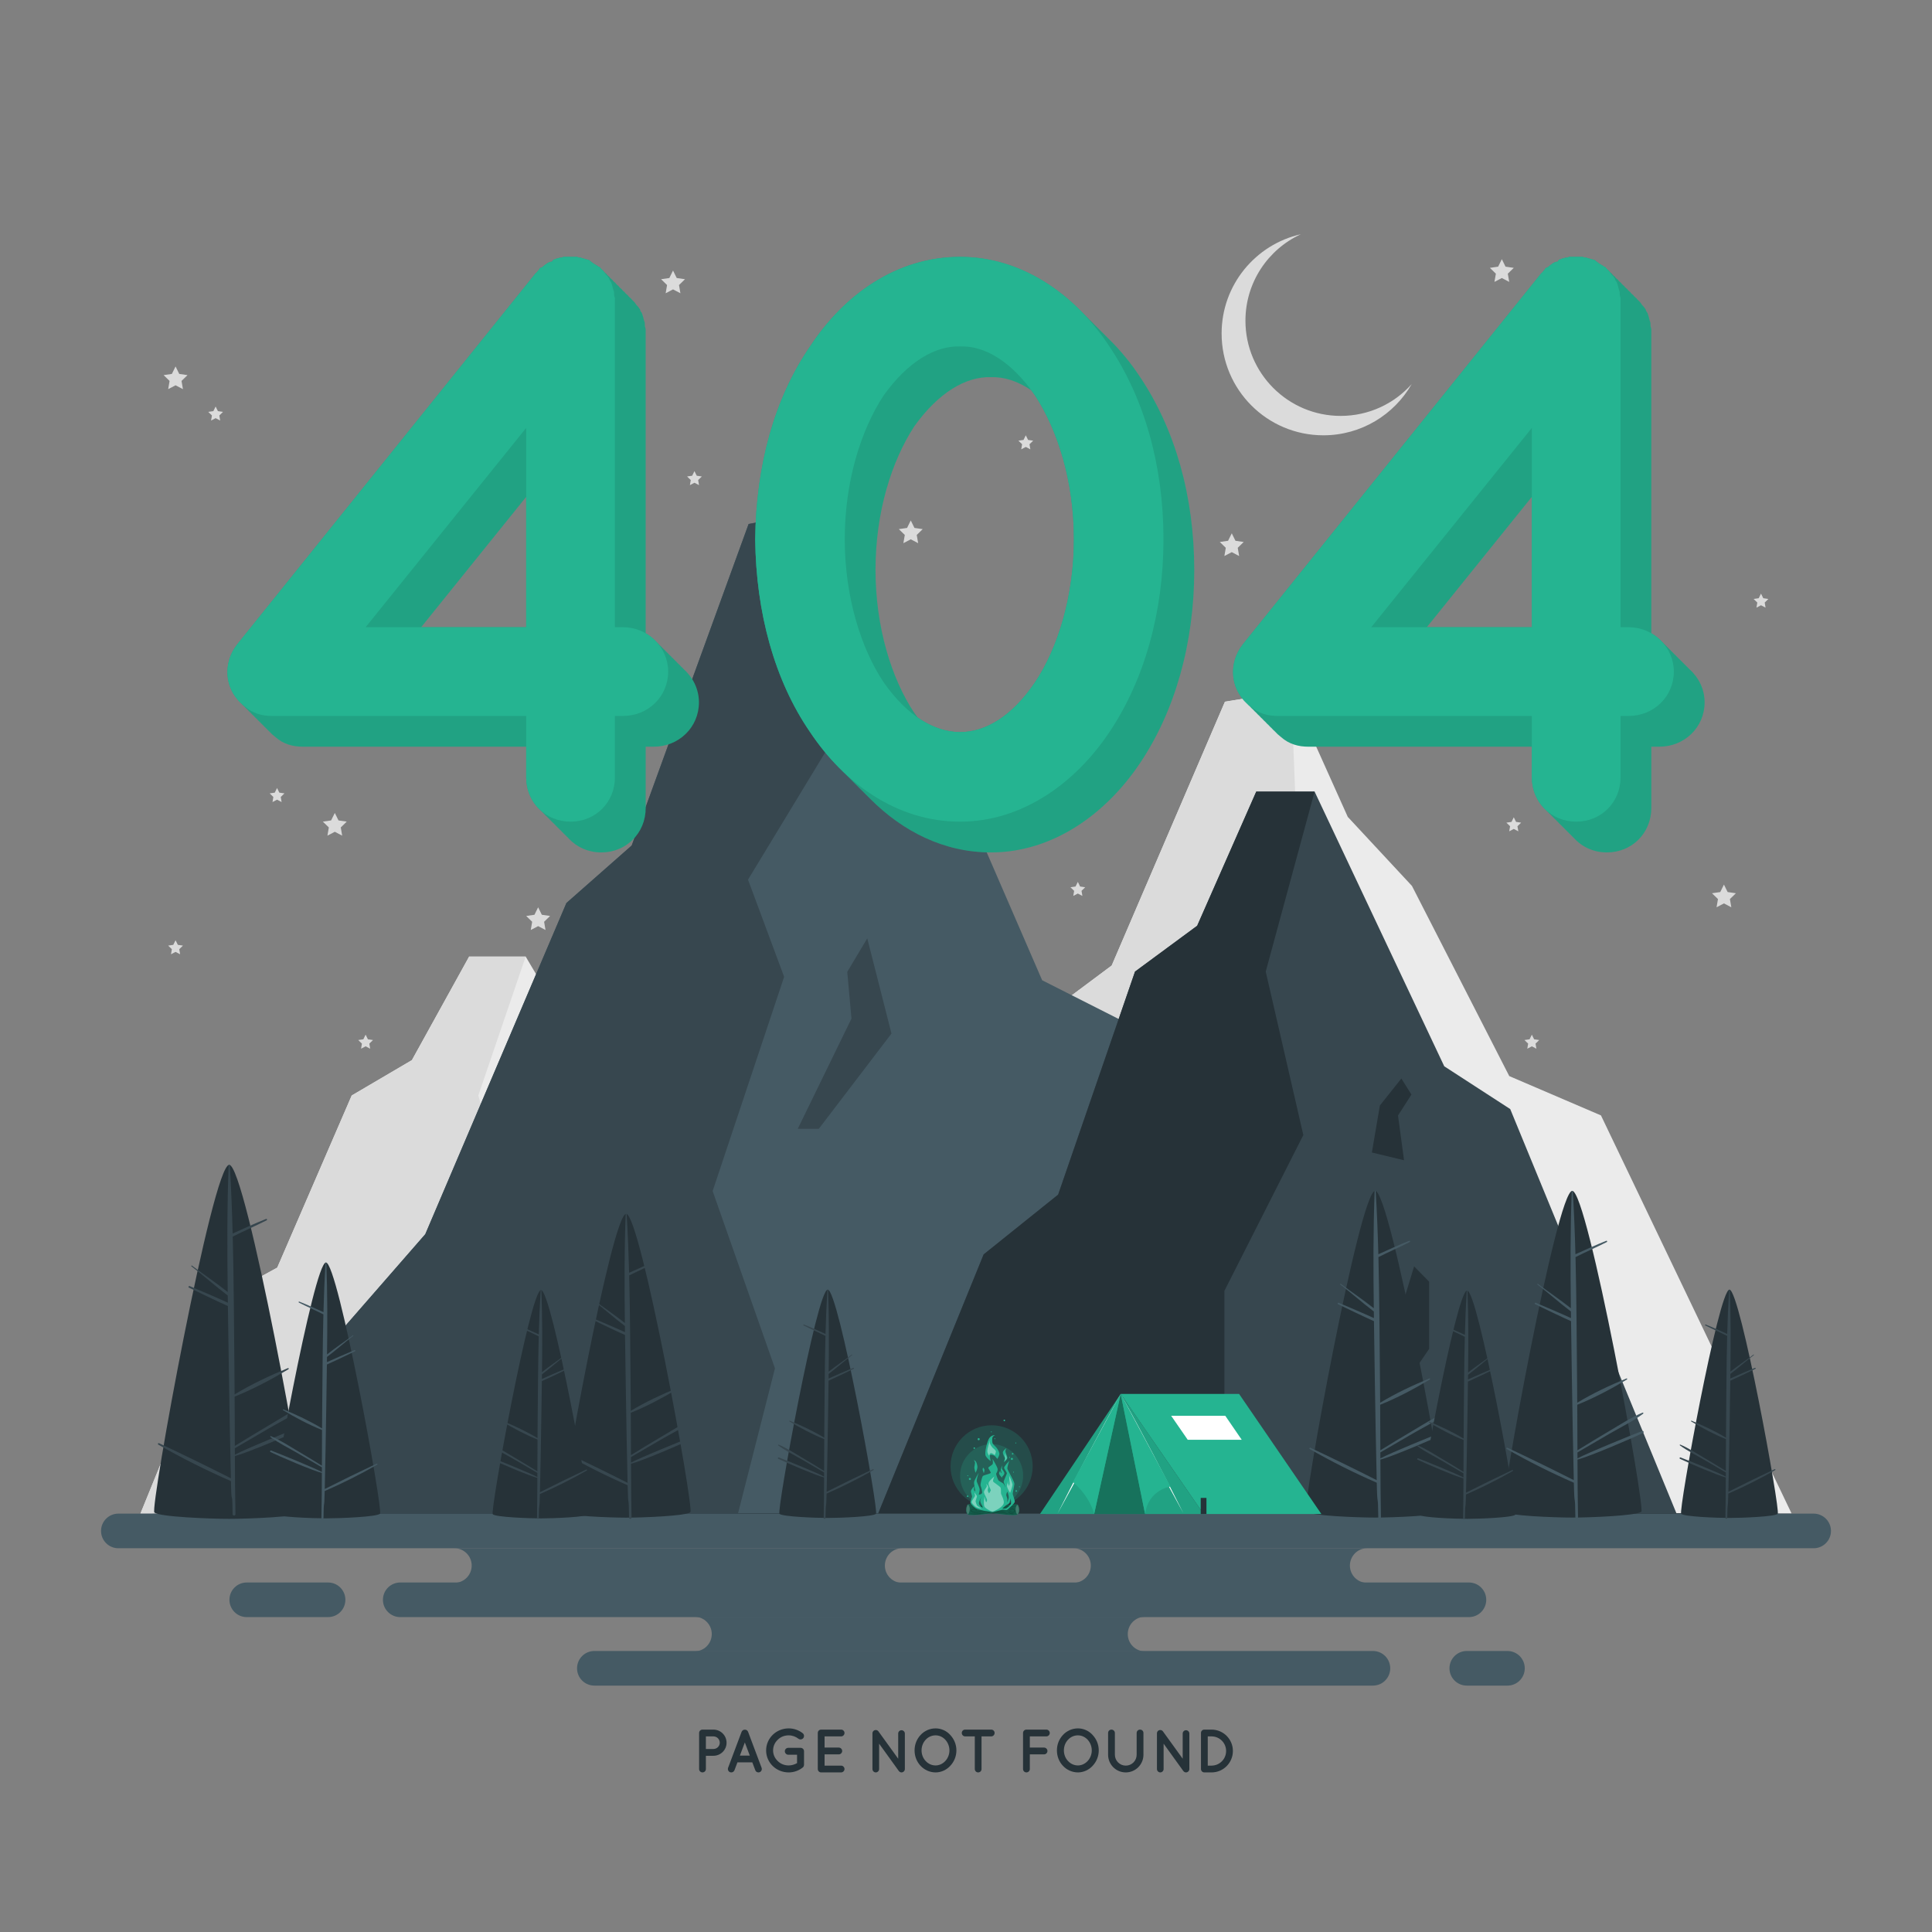 <svg width="433" height="433" viewBox="0 0 433 433" fill="none" xmlns="http://www.w3.org/2000/svg">
<rect x="0" y="0" width="433" height="433" fill="#808080" stroke="none"/>
<path d="M186.252 339.243H31.468L51.536 289.911L62.139 284.098L78.826 245.521L92.319 237.594L105.145 214.387H117.812L145.957 261.903L160.277 269.301L186.252 339.243Z" fill="#EBEBEB"/>
<path d="M31.468 339.243H98.232V300.744L115.363 273.793L107.201 245.521L117.812 214.387H105.145L92.319 237.594L78.826 245.521L62.139 284.098L51.536 289.911L31.468 339.243Z" fill="#DBDBDB"/>
<path d="M117.812 339.242L124.28 318.976L134.745 308.671L139.413 296.517L142.671 299.159V310.785L134.745 320.033V339.319L117.812 339.242Z" fill="#DBDBDB"/>
<path d="M130.242 276.815L131.98 268.684L136.645 264.017L138.83 266.791L135.915 270.415L137.227 278.153L130.242 276.815Z" fill="#DBDBDB"/>
<path d="M175.116 339.206H401.532L358.808 249.985L338.258 241.174L316.447 198.551L302.061 183.079L289.382 154.857L274.536 157.263L249.155 216.393L234.983 226.966L211.965 287.871L189.288 309.899L175.116 339.206Z" fill="#EBEBEB"/>
<path d="M289.382 154.857L291.122 199.322L274.408 222.671L282.248 240.542L266.727 279.941L280.254 312.542L272.242 339.206H175.116L189.288 309.899L211.965 287.871L234.983 226.966L249.155 216.393L274.536 157.263L289.382 154.857Z" fill="#DBDBDB"/>
<path d="M285.207 268.488L296.864 248.222L295.95 239.632L300.293 233.464L305.55 250.976L289.779 268.488H285.207Z" fill="#DBDBDB"/>
<path d="M276.063 119.525L276.89 121.201L278.738 121.47L277.401 122.775L277.717 124.617L276.063 123.747L274.408 124.617L274.724 122.775L273.386 121.47L275.235 121.201L276.063 119.525Z" fill="#DBDBDB"/>
<path d="M120.608 203.341L121.435 205.018L123.284 205.286L121.946 206.59L122.263 208.433L120.608 207.563L118.954 208.433L119.27 206.59L117.932 205.286L119.781 205.018L120.608 203.341Z" fill="#DBDBDB"/>
<path d="M336.591 58.088L337.418 59.764L339.268 60.033L337.93 61.337L338.246 63.179L336.591 62.309L334.937 63.179L335.253 61.337L333.914 60.033L335.764 59.764L336.591 58.088Z" fill="#DBDBDB"/>
<path d="M150.841 60.634L151.668 62.31L153.518 62.578L152.18 63.883L152.496 65.725L150.841 64.856L149.187 65.725L149.503 63.883L148.164 62.578L150.014 62.31L150.841 60.634Z" fill="#DBDBDB"/>
<path d="M386.37 198.25L387.197 199.926L389.047 200.195L387.708 201.499L388.024 203.341L386.37 202.472L384.715 203.341L385.031 201.499L383.693 200.195L385.543 199.926L386.37 198.25Z" fill="#DBDBDB"/>
<path d="M204.12 116.643L204.947 118.32L206.797 118.588L205.459 119.893L205.775 121.735L204.12 120.865L202.466 121.735L202.782 119.893L201.443 118.588L203.293 118.32L204.12 116.643Z" fill="#DBDBDB"/>
<path d="M39.347 82.128L40.174 83.804L42.023 84.072L40.685 85.377L41.001 87.219L39.347 86.349L37.692 87.219L38.008 85.377L36.67 84.072L38.519 83.804L39.347 82.128Z" fill="#DBDBDB"/>
<path d="M75.036 182.197L75.863 183.873L77.713 184.142L76.374 185.446L76.69 187.288L75.036 186.419L73.382 187.288L73.697 185.446L72.359 184.142L74.209 183.873L75.036 182.197Z" fill="#DBDBDB"/>
<path d="M39.346 210.726L39.857 211.761L41 211.927L40.173 212.734L40.368 213.872L39.346 213.334L38.324 213.872L38.518 212.734L37.691 211.927L38.834 211.761L39.346 210.726Z" fill="#DBDBDB"/>
<path d="M155.642 105.584L156.153 106.62L157.296 106.786L156.469 107.593L156.665 108.731L155.642 108.194L154.62 108.731L154.815 107.593L153.988 106.786L155.131 106.62L155.642 105.584Z" fill="#DBDBDB"/>
<path d="M241.564 197.649L242.076 198.685L243.218 198.851L242.391 199.657L242.587 200.796L241.564 200.258L240.542 200.796L240.737 199.657L239.91 198.851L241.053 198.685L241.564 197.649Z" fill="#DBDBDB"/>
<path d="M48.327 91.107L48.839 92.143L49.981 92.309L49.154 93.116L49.35 94.254L48.327 93.717L47.304 94.254L47.5 93.116L46.673 92.309L47.816 92.143L48.327 91.107Z" fill="#DBDBDB"/>
<path d="M339.267 183.169L339.778 184.205L340.921 184.371L340.094 185.178L340.29 186.316L339.267 185.779L338.245 186.316L338.44 185.178L337.613 184.371L338.756 184.205L339.267 183.169Z" fill="#DBDBDB"/>
<path d="M81.943 231.891L82.455 232.927L83.598 233.093L82.77 233.899L82.966 235.038L81.943 234.5L80.921 235.038L81.116 233.899L80.289 233.093L81.432 232.927L81.943 231.891Z" fill="#DBDBDB"/>
<path d="M62.093 176.611L62.605 177.647L63.748 177.813L62.92 178.619L63.116 179.757L62.093 179.22L61.071 179.757L61.267 178.619L60.44 177.813L61.583 177.647L62.093 176.611Z" fill="#DBDBDB"/>
<path d="M229.901 97.561L230.413 98.597L231.556 98.762L230.728 99.568L230.924 100.707L229.901 100.169L228.879 100.707L229.074 99.568L228.247 98.762L229.39 98.597L229.901 97.561Z" fill="#DBDBDB"/>
<path d="M343.317 231.891L343.828 232.927L344.971 233.093L344.144 233.899L344.339 235.038L343.317 234.5L342.294 235.038L342.49 233.899L341.663 233.093L342.806 232.927L343.317 231.891Z" fill="#DBDBDB"/>
<path d="M394.677 133.038L395.187 134.073L396.331 134.24L395.504 135.046L395.699 136.185L394.677 135.647L393.655 136.185L393.849 135.046L393.022 134.24L394.166 134.073L394.677 133.038Z" fill="#DBDBDB"/>
<path d="M349.531 131.464L350.042 132.5L351.185 132.666L350.358 133.472L350.554 134.611L349.531 134.073L348.508 134.611L348.704 133.472L347.877 132.666L349.02 132.5L349.531 131.464Z" fill="#DBDBDB"/>
<path d="M316.391 86.077C312.465 92.936 305.071 97.561 296.599 97.561C283.994 97.561 273.787 87.346 273.787 74.741C273.787 63.879 281.371 54.794 291.543 52.499C284.209 55.872 279.128 63.283 279.128 71.876C279.128 83.662 288.688 93.213 300.472 93.213C306.805 93.212 312.491 90.46 316.391 86.077Z" fill="#DBDBDB"/>
<path d="M31.306 339.236C149.953 338.706 283.048 338.701 401.695 339.236C283.048 339.77 149.953 339.766 31.306 339.236Z" fill="#263238"/>
<path d="M406.476 346.994H26.525C24.383 346.994 22.645 345.257 22.645 343.114C22.645 340.972 24.383 339.235 26.525 339.235H406.476C408.618 339.235 410.355 340.972 410.355 343.114C410.355 345.258 408.618 346.994 406.476 346.994Z" fill="#455A64"/>
<path d="M329.216 362.427H89.703C87.56 362.427 85.823 360.69 85.823 358.547C85.823 356.405 87.56 354.668 89.703 354.668H329.216C331.359 354.668 333.096 356.405 333.096 358.547C333.096 360.69 331.359 362.427 329.216 362.427Z" fill="#455A64"/>
<path d="M307.701 377.778H133.208C131.065 377.778 129.328 376.041 129.328 373.899C129.328 371.756 131.065 370.019 133.208 370.019H307.701C309.843 370.019 311.58 371.756 311.58 373.899C311.58 376.041 309.843 377.778 307.701 377.778Z" fill="#455A64"/>
<path d="M73.528 362.427H55.3C53.157 362.427 51.42 360.69 51.42 358.547C51.42 356.405 53.157 354.668 55.3 354.668H73.528C75.671 354.668 77.408 356.405 77.408 358.547C77.407 360.69 75.671 362.427 73.528 362.427Z" fill="#455A64"/>
<path d="M337.85 377.778H328.736C326.594 377.778 324.856 376.041 324.856 373.899C324.856 371.756 326.594 370.019 328.736 370.019H337.85C339.992 370.019 341.73 371.756 341.73 373.899C341.73 376.041 339.992 377.778 337.85 377.778Z" fill="#455A64"/>
<path d="M202.196 354.751H101.835C102.909 354.751 103.879 354.318 104.58 353.616C105.282 352.915 105.715 351.945 105.715 350.871C105.715 348.732 103.983 346.991 101.835 346.991H202.196C201.122 346.991 200.152 347.424 199.45 348.126C198.749 348.836 198.316 349.806 198.316 350.871C198.316 353.019 200.048 354.751 202.196 354.751Z" fill="#455A64"/>
<path d="M306.42 354.751H240.591C241.665 354.751 242.635 354.318 243.336 353.616C244.038 352.915 244.471 351.945 244.471 350.871C244.471 348.732 242.739 346.991 240.591 346.991H306.42C305.346 346.991 304.376 347.424 303.675 348.126C302.973 348.836 302.54 349.806 302.54 350.871C302.54 353.019 304.272 354.751 306.42 354.751Z" fill="#455A64"/>
<path d="M256.635 370.103H155.643C156.716 370.103 157.686 369.67 158.388 368.969C159.089 368.267 159.522 367.297 159.522 366.223C159.522 364.084 157.79 362.344 155.643 362.344H256.635C255.561 362.344 254.591 362.777 253.889 363.478C253.188 364.188 252.755 365.158 252.755 366.223C252.755 368.371 254.487 370.103 256.635 370.103Z" fill="#455A64"/>
<path d="M57.27 339.167H298.893L254.783 230.434L233.568 219.696L211.05 167.752L196.196 148.896L183.106 114.502L167.779 117.435L141.575 189.496L126.943 202.382L95.314 276.606L71.902 303.451L57.27 339.167Z" fill="#455A64"/>
<path d="M183.106 114.502L184.902 168.692L167.647 197.147L175.741 218.926L159.717 266.942L173.683 306.672L165.411 339.167H57.27L71.902 303.451L95.314 276.606L126.943 202.382L141.575 189.496L167.779 117.435L183.106 114.502Z" fill="#37474F"/>
<path d="M178.796 252.983L190.832 228.286L189.888 217.817L194.371 210.3L199.799 231.642L183.516 252.983H178.796Z" fill="#37474F"/>
<path d="M375.73 339.184H196.826L220.453 281.138L237.151 267.737L254.381 217.754L268.311 207.483L281.553 177.416H294.63L323.688 238.979L338.472 248.565L375.73 339.184Z" fill="#37474F"/>
<path d="M196.826 339.184H274.415V289.304L292.103 254.385L283.676 217.754L294.63 177.416H281.553L268.311 207.483L254.381 217.754L237.151 267.737L220.453 281.138L196.826 339.184Z" fill="#263238"/>
<path d="M294.631 339.184L301.309 312.926L312.112 299.575L316.933 283.827L320.296 287.25V302.313L312.112 314.295V339.283L294.631 339.184Z" fill="#263238"/>
<path d="M307.464 258.3L309.258 247.766L314.073 241.719L316.331 245.313L313.321 250.009L314.675 260.034L307.464 258.3Z" fill="#263238"/>
<path d="M68.141 338.969C67.148 339.962 55.577 340.404 51.369 340.404C47.16 340.404 35.59 339.962 34.596 338.969C33.603 337.975 47.617 261.062 51.369 261.062C55.12 261.063 69.135 337.976 68.141 338.969Z" fill="#263238"/>
<path d="M68.374 319.37C65.516 320.461 54.925 324.773 52.638 326.031C52.636 325.548 52.632 325.067 52.632 324.584C55.186 323.081 57.75 321.593 60.312 320.103C63.062 318.503 66.015 317.075 68.579 315.19C68.704 315.098 68.634 314.841 68.462 314.913C65.635 316.09 63.011 317.835 60.374 319.382C57.771 320.908 55.197 322.481 52.63 324.067C52.618 320.381 52.607 316.694 52.583 313.009C56.711 311.352 60.857 309.143 64.653 306.874C64.785 306.795 64.697 306.553 64.544 306.616C60.517 308.279 56.33 310.239 52.58 312.513C52.566 310.597 52.559 308.68 52.538 306.764C52.432 296.895 52.413 287.015 52.161 277.145C54.673 275.878 57.259 274.761 59.769 273.487C59.934 273.403 59.818 273.115 59.642 273.185C57.095 274.178 54.641 275.358 52.142 276.457C52.006 271.364 51.812 266.274 51.502 261.19C51.492 261.023 51.247 261.02 51.24 261.19C50.887 270.643 50.917 280.107 51.035 289.569C48.434 287.492 45.66 285.655 43.013 283.641C42.911 283.563 42.811 283.736 42.912 283.814C45.68 285.92 48.269 288.254 51.046 290.354C51.053 290.888 51.059 291.423 51.067 291.957C48.246 290.668 45.384 289.468 42.533 288.247C42.31 288.151 42.11 288.471 42.338 288.581C45.243 289.974 48.136 291.392 51.077 292.707C51.144 297.394 51.223 302.081 51.284 306.765C51.391 314.948 51.571 323.13 51.745 331.312C46.42 328.618 41.051 325.993 35.654 323.453C35.447 323.356 35.269 323.647 35.472 323.763C40.739 326.777 46.196 329.514 51.758 331.942C51.902 338.74 52.043 332.552 52.13 339.351C52.135 339.763 52.776 339.765 52.772 339.351C52.677 330.679 52.663 334.995 52.639 326.323C55.448 325.63 66.055 321.087 68.575 319.843C68.833 319.715 68.65 319.265 68.374 319.37Z" fill="#37474F"/>
<path d="M154.728 338.907C153.876 339.759 143.946 340.139 140.334 340.139C136.723 340.139 126.793 339.759 125.941 338.907C125.088 338.055 137.115 272.052 140.334 272.052C143.554 272.052 155.58 338.054 154.728 338.907Z" fill="#263238"/>
<path d="M154.927 322.088C152.474 323.024 143.385 326.724 141.423 327.803C141.422 327.389 141.419 326.976 141.418 326.562C143.61 325.272 145.81 323.996 148.009 322.716C150.369 321.343 152.903 320.118 155.102 318.5C155.21 318.421 155.15 318.2 155.002 318.262C152.576 319.272 150.325 320.77 148.062 322.096C145.827 323.407 143.618 324.756 141.415 326.117C141.406 322.954 141.396 319.791 141.374 316.628C144.917 315.207 148.475 313.31 151.733 311.363C151.846 311.296 151.771 311.087 151.639 311.142C148.183 312.569 144.59 314.251 141.372 316.202C141.361 314.558 141.354 312.912 141.336 311.268C141.246 302.799 141.229 294.32 141.013 285.85C143.169 284.763 145.388 283.804 147.542 282.712C147.683 282.64 147.584 282.393 147.433 282.452C145.247 283.304 143.142 284.317 140.997 285.259C140.881 280.89 140.714 276.521 140.447 272.159C140.438 272.015 140.228 272.013 140.222 272.159C139.919 280.27 139.945 288.392 140.046 296.512C137.814 294.73 135.434 293.154 133.161 291.425C133.073 291.359 132.987 291.508 133.075 291.573C135.45 293.381 137.672 295.384 140.054 297.186C140.06 297.644 140.065 298.103 140.071 298.561C137.651 297.455 135.195 296.425 132.748 295.377C132.557 295.295 132.385 295.569 132.581 295.663C135.073 296.858 137.557 298.075 140.081 299.204C140.138 303.225 140.206 307.247 140.259 311.267C140.351 318.289 140.505 325.31 140.655 332.332C136.086 330.02 131.479 327.768 126.846 325.588C126.67 325.505 126.516 325.754 126.691 325.854C131.21 328.442 135.894 330.789 140.667 332.873C140.792 338.707 140.912 334.3 140.986 340.135C140.991 340.489 141.541 340.49 141.536 340.135C141.455 332.694 141.443 335.493 141.423 328.052C143.833 327.457 152.936 323.558 155.098 322.49C155.321 322.383 155.164 321.998 154.927 322.088Z" fill="#37474F"/>
<path d="M60.93 339.255C61.648 339.973 70.01 340.292 73.051 340.292C76.093 340.292 84.455 339.973 85.173 339.255C85.891 338.537 75.763 282.955 73.051 282.955C70.34 282.955 60.212 338.537 60.93 339.255Z" fill="#263238"/>
<path d="M60.762 325.091C62.828 325.88 70.482 328.996 72.135 329.904C72.135 329.556 72.138 329.208 72.139 328.859C70.293 327.772 68.44 326.697 66.589 325.62C64.601 324.464 62.468 323.432 60.615 322.069C60.525 322.003 60.575 321.817 60.7 321.869C62.743 322.719 64.639 323.981 66.545 325.098C68.426 326.201 70.287 327.337 72.142 328.484C72.149 325.82 72.158 323.156 72.175 320.493C69.192 319.296 66.197 317.699 63.453 316.059C63.358 316.002 63.421 315.827 63.532 315.872C66.442 317.074 69.467 318.491 72.179 320.135C72.188 318.75 72.194 317.365 72.208 315.98C72.284 308.848 72.298 301.708 72.48 294.575C70.665 293.66 68.796 292.852 66.982 291.932C66.863 291.871 66.947 291.663 67.074 291.713C68.915 292.431 70.688 293.284 72.494 294.078C72.592 290.397 72.732 286.719 72.957 283.045C72.963 282.924 73.141 282.922 73.146 283.045C73.401 289.876 73.38 296.715 73.294 303.554C75.174 302.053 77.178 300.725 79.092 299.269C79.167 299.213 79.239 299.339 79.165 299.394C77.164 300.916 75.293 302.603 73.287 304.12C73.282 304.506 73.278 304.892 73.273 305.279C75.311 304.347 77.379 303.48 79.439 302.597C79.6 302.528 79.745 302.759 79.581 302.838C77.481 303.845 75.39 304.871 73.265 305.821C73.216 309.208 73.159 312.595 73.115 315.98C73.038 321.894 72.908 327.806 72.782 333.719C76.629 331.773 80.51 329.876 84.41 328.04C84.559 327.97 84.688 328.179 84.541 328.264C80.736 330.443 76.792 332.42 72.772 334.175C72.667 339.088 72.566 335.266 72.503 340.179C72.499 340.477 72.036 340.478 72.039 340.179C72.108 333.913 72.118 336.382 72.135 330.116C70.106 329.615 62.441 326.331 60.62 325.432C60.431 325.34 60.563 325.015 60.762 325.091Z" fill="#455A64"/>
<path d="M367.853 338.794C366.937 339.711 356.258 340.118 352.374 340.118C348.49 340.118 337.811 339.711 336.895 338.794C335.979 337.878 348.912 266.899 352.374 266.899C355.836 266.899 368.77 337.878 367.853 338.794Z" fill="#263238"/>
<path d="M368.067 320.707C365.43 321.715 355.655 325.694 353.545 326.854C353.544 326.409 353.54 325.965 353.539 325.52C355.896 324.132 358.262 322.76 360.627 321.384C363.164 319.907 365.889 318.589 368.255 316.849C368.37 316.765 368.306 316.527 368.147 316.593C365.539 317.68 363.116 319.29 360.684 320.717C358.282 322.126 355.905 323.577 353.537 325.041C353.526 321.639 353.516 318.238 353.493 314.836C357.303 313.307 361.129 311.269 364.632 309.175C364.754 309.102 364.673 308.878 364.532 308.937C360.815 310.472 356.951 312.28 353.49 314.38C353.478 312.611 353.471 310.842 353.452 309.074C353.355 299.966 353.337 290.849 353.105 281.74C355.423 280.571 357.81 279.54 360.125 278.364C360.277 278.287 360.17 278.021 360.008 278.086C357.657 279.003 355.393 280.091 353.086 281.105C352.961 276.405 352.782 271.708 352.496 267.016C352.486 266.861 352.26 266.86 352.254 267.016C351.929 275.74 351.956 284.473 352.065 293.206C349.665 291.289 347.105 289.595 344.662 287.735C344.568 287.663 344.476 287.824 344.568 287.895C347.123 289.838 349.512 291.992 352.074 293.93C352.08 294.423 352.086 294.916 352.093 295.409C349.49 294.219 346.849 293.112 344.218 291.985C344.012 291.897 343.828 292.192 344.038 292.292C346.718 293.577 349.389 294.888 352.103 296.1C352.164 300.426 352.238 304.751 352.294 309.073C352.393 316.624 352.558 324.175 352.72 331.726C347.806 329.24 342.851 326.818 337.87 324.474C337.68 324.384 337.515 324.652 337.703 324.759C342.563 327.542 347.599 330.067 352.732 332.308C352.866 338.583 352.996 333.843 353.076 340.118C353.08 340.498 353.672 340.5 353.668 340.118C353.581 332.116 353.567 335.126 353.545 327.124C356.137 326.484 365.926 322.291 368.252 321.143C368.491 321.025 368.322 320.61 368.067 320.707Z" fill="#455A64"/>
<path d="M323.682 338.794C322.766 339.711 312.087 340.118 308.203 340.118C304.319 340.118 293.64 339.711 292.724 338.794C291.807 337.878 304.741 266.899 308.203 266.899C311.665 266.899 324.598 337.878 323.682 338.794Z" fill="#263238"/>
<path d="M323.896 320.707C321.258 321.715 311.484 325.694 309.373 326.854C309.372 326.409 309.369 325.965 309.367 325.52C311.724 324.132 314.09 322.76 316.455 321.384C318.993 319.907 321.718 318.589 324.084 316.849C324.199 316.765 324.135 316.527 323.976 316.593C321.367 317.68 318.945 319.29 316.512 320.717C314.11 322.126 311.734 323.577 309.365 325.041C309.355 321.639 309.345 318.238 309.322 314.836C313.132 313.307 316.958 311.269 320.461 309.175C320.583 309.102 320.501 308.878 320.36 308.937C316.644 310.472 312.78 312.28 309.319 314.38C309.306 312.611 309.3 310.842 309.28 309.074C309.184 299.966 309.165 290.849 308.933 281.74C311.252 280.571 313.637 279.54 315.954 278.364C316.105 278.287 315.999 278.021 315.836 278.086C313.486 279.003 311.222 280.091 308.915 281.105C308.789 276.405 308.61 271.708 308.324 267.016C308.315 266.861 308.089 266.86 308.083 267.016C307.757 275.74 307.784 284.473 307.894 293.206C305.493 291.289 302.934 289.595 300.491 287.735C300.396 287.663 300.304 287.824 300.397 287.895C302.952 289.838 305.341 291.992 307.903 293.93C307.909 294.423 307.915 294.916 307.922 295.409C305.319 294.219 302.677 293.112 300.046 291.985C299.84 291.897 299.657 292.192 299.866 292.292C302.547 293.577 305.217 294.888 307.931 296.1C307.993 300.426 308.066 304.751 308.123 309.073C308.221 316.624 308.387 324.175 308.548 331.726C303.634 329.24 298.679 326.818 293.698 324.474C293.508 324.384 293.344 324.652 293.531 324.759C298.391 327.542 303.426 330.067 308.56 332.308C308.693 338.583 308.823 333.843 308.904 340.118C308.909 340.498 309.5 340.5 309.496 340.118C309.409 332.116 309.396 335.126 309.374 327.124C311.966 326.484 321.754 322.291 324.08 321.143C324.319 321.025 324.151 320.61 323.896 320.707Z" fill="#455A64"/>
<path d="M317.988 339.479C318.629 340.119 326.092 340.404 328.806 340.404C331.521 340.404 338.984 340.119 339.625 339.479C340.265 338.838 331.227 289.233 328.806 289.233C326.386 289.233 317.348 338.838 317.988 339.479Z" fill="#263238"/>
<path d="M317.839 326.838C319.683 327.542 326.514 330.323 327.989 331.134C327.99 330.823 327.992 330.512 327.993 330.201C326.346 329.232 324.692 328.273 323.039 327.311C321.266 326.278 319.361 325.358 317.708 324.142C317.628 324.083 317.672 323.917 317.784 323.964C319.607 324.723 321.3 325.848 323 326.846C324.679 327.83 326.339 328.844 327.995 329.868C328.002 327.491 328.009 325.113 328.025 322.736C325.362 321.668 322.689 320.242 320.24 318.779C320.156 318.728 320.212 318.572 320.311 318.613C322.909 319.686 325.608 320.95 328.028 322.417C328.036 321.181 328.041 319.945 328.054 318.709C328.121 312.344 328.134 305.972 328.297 299.606C326.677 298.788 325.009 298.068 323.39 297.247C323.284 297.193 323.359 297.007 323.472 297.052C325.115 297.693 326.697 298.454 328.31 299.162C328.397 295.878 328.523 292.595 328.723 289.316C328.73 289.208 328.887 289.207 328.892 289.316C329.12 295.413 329.101 301.516 329.024 307.619C330.702 306.279 332.491 305.095 334.199 303.795C334.264 303.745 334.329 303.857 334.264 303.907C332.479 305.265 330.808 306.771 329.018 308.125C329.014 308.469 329.01 308.814 329.005 309.159C330.825 308.327 332.67 307.553 334.509 306.766C334.652 306.704 334.781 306.91 334.634 306.981C332.761 307.879 330.895 308.794 328.998 309.642C328.955 312.665 328.904 315.687 328.864 318.709C328.795 323.986 328.68 329.264 328.566 334.54C332.001 332.803 335.463 331.11 338.945 329.471C339.078 329.409 339.193 329.596 339.062 329.671C335.666 331.617 332.145 333.381 328.558 334.947C328.465 339.332 328.374 335.82 328.319 340.205C328.315 340.471 327.902 340.472 327.905 340.205C327.965 334.613 327.975 336.916 327.99 331.324C326.179 330.876 319.337 327.946 317.713 327.145C317.544 327.061 317.662 326.77 317.839 326.838Z" fill="#37474F"/>
<path d="M110.437 339.378C111.078 340.019 118.54 340.303 121.255 340.303C123.969 340.303 131.432 340.018 132.073 339.378C132.714 338.737 123.675 289.132 121.255 289.132C118.834 289.132 109.796 338.738 110.437 339.378Z" fill="#263238"/>
<path d="M110.287 326.737C112.13 327.441 118.961 330.222 120.436 331.034C120.437 330.723 120.439 330.412 120.44 330.101C118.793 329.131 117.138 328.171 115.486 327.21C113.713 326.178 111.808 325.257 110.154 324.042C110.074 323.982 110.119 323.816 110.23 323.862C112.052 324.622 113.745 325.748 115.445 326.744C117.125 327.729 118.785 328.743 120.441 329.767C120.447 327.389 120.455 325.011 120.471 322.634C117.808 321.566 115.135 320.141 112.686 318.678C112.601 318.626 112.658 318.47 112.757 318.51C115.354 319.583 118.054 320.848 120.473 322.315C120.482 321.079 120.486 319.842 120.499 318.607C120.567 312.241 120.58 305.869 120.743 299.503C119.123 298.686 117.455 297.965 115.836 297.144C115.73 297.091 115.805 296.905 115.918 296.95C117.561 297.59 119.143 298.352 120.755 299.06C120.842 295.775 120.968 292.492 121.168 289.214C121.174 289.105 121.332 289.104 121.337 289.214C121.565 295.31 121.546 301.414 121.469 307.517C123.147 306.177 124.936 304.992 126.644 303.693C126.709 303.643 126.774 303.755 126.709 303.805C124.924 305.163 123.253 306.669 121.463 308.022C121.459 308.367 121.455 308.712 121.45 309.056C123.27 308.225 125.115 307.451 126.954 306.663C127.097 306.601 127.226 306.807 127.079 306.878C125.206 307.776 123.34 308.692 121.443 309.539C121.4 312.563 121.349 315.585 121.309 318.607C121.24 323.884 121.125 329.161 121.011 334.438C124.445 332.701 127.908 331.008 131.39 329.369C131.523 329.307 131.638 329.494 131.507 329.569C128.111 331.513 124.591 333.278 121.003 334.845C120.91 339.229 120.819 335.817 120.764 340.203C120.76 340.469 120.347 340.47 120.35 340.203C120.41 334.61 120.42 336.814 120.435 331.221C118.624 330.774 111.782 327.843 110.158 327.041C109.991 326.96 110.108 326.67 110.287 326.737Z" fill="#37474F"/>
<path d="M174.693 339.279C175.333 339.919 182.796 340.204 185.511 340.204C188.225 340.204 195.688 339.919 196.329 339.279C196.97 338.638 187.93 289.032 185.511 289.032C183.09 289.032 174.052 338.638 174.693 339.279Z" fill="#263238"/>
<path d="M174.543 326.638C176.387 327.342 183.218 330.123 184.692 330.934C184.693 330.623 184.696 330.312 184.697 330.001C183.049 329.031 181.395 328.072 179.743 327.111C177.97 326.078 176.065 325.158 174.411 323.942C174.331 323.883 174.376 323.717 174.486 323.763C176.309 324.523 178.002 325.648 179.702 326.646C181.382 327.63 183.042 328.644 184.698 329.668C184.704 327.291 184.712 324.913 184.728 322.535C182.065 321.468 179.392 320.042 176.943 318.579C176.858 318.528 176.915 318.372 177.013 318.412C179.611 319.485 182.311 320.75 184.73 322.217C184.739 320.981 184.744 319.744 184.757 318.509C184.825 312.144 184.838 305.771 185 299.406C183.38 298.588 181.712 297.868 180.093 297.047C179.987 296.993 180.062 296.807 180.175 296.852C181.818 297.493 183.4 298.254 185.012 298.962C185.099 295.677 185.225 292.394 185.425 289.116C185.432 289.007 185.589 289.007 185.594 289.116C185.822 295.212 185.803 301.316 185.726 307.419C187.404 306.079 189.193 304.895 190.901 303.595C190.966 303.545 191.031 303.657 190.966 303.707C189.18 305.065 187.51 306.57 185.719 307.924C185.715 308.269 185.711 308.614 185.706 308.958C187.526 308.127 189.371 307.353 191.21 306.566C191.354 306.504 191.482 306.71 191.335 306.781C189.462 307.679 187.596 308.595 185.699 309.442C185.655 312.466 185.604 315.488 185.565 318.509C185.497 323.787 185.381 329.064 185.268 334.341C188.702 332.604 192.165 330.911 195.646 329.272C195.779 329.21 195.894 329.397 195.763 329.472C192.367 331.416 188.847 333.181 185.26 334.748C185.166 339.132 185.075 335.82 185.019 340.205C185.015 340.471 184.602 340.472 184.605 340.205C184.666 334.613 184.675 336.716 184.691 331.124C182.88 330.676 176.037 327.746 174.413 326.944C174.247 326.86 174.364 326.57 174.543 326.638Z" fill="#37474F"/>
<path d="M376.787 339.279C377.428 339.919 384.89 340.204 387.605 340.204C390.319 340.204 397.783 339.919 398.423 339.279C399.064 338.638 390.025 289.032 387.605 289.032C385.185 289.032 376.146 338.638 376.787 339.279Z" fill="#263238"/>
<path d="M376.637 326.638C378.48 327.342 385.311 330.123 386.786 330.934C386.787 330.623 386.79 330.312 386.791 330.001C385.143 329.031 383.489 328.072 381.837 327.111C380.063 326.078 378.159 325.158 376.505 323.942C376.425 323.883 376.47 323.717 376.58 323.763C378.403 324.523 380.096 325.648 381.796 326.646C383.475 327.63 385.136 328.644 386.791 329.668C386.798 327.291 386.806 324.913 386.822 322.535C384.159 321.468 381.485 320.042 379.037 318.579C378.952 318.528 379.009 318.372 379.107 318.412C381.705 319.485 384.405 320.75 386.824 322.217C386.833 320.981 386.838 319.744 386.851 318.509C386.919 312.144 386.932 305.771 387.094 299.406C385.473 298.588 383.805 297.868 382.187 297.047C382.081 296.993 382.156 296.807 382.269 296.852C383.912 297.493 385.494 298.254 387.106 298.962C387.193 295.677 387.319 292.394 387.519 289.116C387.526 289.007 387.683 289.007 387.688 289.116C387.915 295.212 387.896 301.316 387.82 307.419C389.498 306.079 391.287 304.895 392.995 303.595C393.06 303.545 393.125 303.657 393.06 303.707C391.275 305.065 389.604 306.57 387.813 307.924C387.809 308.269 387.805 308.614 387.8 308.958C389.62 308.127 391.465 307.353 393.304 306.566C393.447 306.504 393.577 306.71 393.429 306.781C391.556 307.679 389.69 308.595 387.793 309.442C387.75 312.466 387.699 315.488 387.66 318.509C387.592 323.787 387.476 329.064 387.363 334.341C390.797 332.604 394.26 330.911 397.741 329.272C397.874 329.21 397.989 329.397 397.858 329.472C394.462 331.416 390.941 333.181 387.354 334.748C387.261 339.132 387.17 335.82 387.114 340.205C387.11 340.471 386.697 340.472 386.7 340.205C386.76 334.613 386.77 336.716 386.785 331.124C384.974 330.676 378.132 327.746 376.508 326.944C376.341 326.86 376.459 326.57 376.637 326.638Z" fill="#37474F"/>
<path d="M296.374 335.711H295.089V339.319H296.374V335.711Z" fill="#263238"/>
<path d="M234.361 335.711H233.076V339.319H234.361V335.711Z" fill="#263238"/>
<path d="M233.076 339.319L251.171 312.406L269.746 339.319H233.076Z" fill="#25B491"/>
<path opacity="0.1" d="M233.076 339.319L251.171 312.406L269.746 339.319H233.076Z" fill="black"/>
<path d="M251.171 312.406H277.704L296.142 339.319H269.746L251.171 312.406Z" fill="#25B491"/>
<path d="M262.48 317.303H274.608L278.297 322.687H266.196L262.48 317.303Z" fill="white"/>
<path opacity="0.3" d="M245.226 339.319H256.638L251.172 312.406L245.226 339.319Z" fill="black"/>
<path d="M270.389 335.711H269.104V339.319H270.389V335.711Z" fill="#263238"/>
<path d="M251.172 312.406C246.789 321.148 241.71 330.76 236.966 339.319C241.356 330.571 246.425 320.959 251.172 312.406Z" fill="white"/>
<path d="M251.171 312.406C255.872 320.91 260.893 330.473 265.239 339.171C260.538 330.659 255.51 321.103 251.171 312.406Z" fill="white"/>
<path d="M245.226 339.319C245.226 339.319 244.403 335.505 240.462 332.146L251.172 312.406L245.226 339.319Z" fill="#25B491"/>
<path d="M256.637 339.319L251.171 312.406L262.326 333.174C262.326 333.174 257.39 333.809 256.637 339.319Z" fill="#25B491"/>
<path d="M153.332 150.076C153.332 150.067 153.332 150.067 153.323 150.067C153.112 149.828 152.882 149.598 152.643 149.387C152.643 149.378 152.643 149.378 152.633 149.378C152.422 149.139 152.193 148.91 151.954 148.698C151.954 148.689 151.954 148.689 151.944 148.689C151.733 148.45 151.503 148.22 151.264 148.009C151.264 147.999 151.264 147.999 151.255 147.999C151.044 147.76 150.814 147.531 150.575 147.32C150.575 147.311 150.575 147.311 150.565 147.311C150.354 147.072 150.125 146.842 149.886 146.631C149.886 146.622 149.886 146.622 149.876 146.622C149.665 146.383 149.435 146.153 149.196 145.942C149.196 145.932 149.196 145.932 149.187 145.932C148.976 145.693 148.746 145.464 148.507 145.252C148.507 145.243 148.507 145.243 148.497 145.243C148.286 145.004 148.057 144.774 147.818 144.563C147.818 144.554 147.818 144.554 147.808 144.554C147.597 144.315 147.367 144.085 147.128 143.874C147.128 143.864 147.128 143.864 147.12 143.864C146.422 143.101 145.613 142.449 144.704 141.925V73.864C144.704 73.505 144.529 73.322 144.529 72.963C144.529 72.421 144.529 72.237 144.345 71.879C144.345 71.695 144.17 71.337 144.17 71.153C143.986 70.611 143.986 70.427 143.803 70.069C143.619 69.885 143.444 69.527 143.444 69.343C143.077 68.801 142.902 68.618 142.719 68.443C142.535 68.259 142.36 67.9 142.177 67.717L141.451 66.991C141.451 66.881 141.313 66.77 141.157 66.697C141.065 66.605 140.946 66.485 140.799 66.338L140.762 66.302C140.762 66.192 140.625 66.081 140.468 66.008C140.376 65.916 140.257 65.797 140.109 65.65L140.073 65.612C140.073 65.502 139.935 65.392 139.779 65.318C139.687 65.226 139.567 65.107 139.42 64.96L139.384 64.923C139.384 64.813 139.246 64.702 139.09 64.629C138.998 64.537 138.879 64.417 138.732 64.27L138.695 64.234C138.695 64.124 138.558 64.013 138.402 63.939C138.31 63.848 138.19 63.728 138.043 63.581L138.007 63.544C138.007 63.434 137.869 63.323 137.712 63.249C137.621 63.157 137.501 63.038 137.354 62.891L137.317 62.853C137.317 62.743 137.18 62.633 137.024 62.559C136.932 62.467 136.813 62.348 136.665 62.2L136.629 62.164C136.629 62.054 136.491 61.943 136.335 61.87C136.244 61.779 136.124 61.659 135.977 61.512L135.94 61.476C135.94 61.366 135.803 61.255 135.646 61.181C135.554 61.089 135.435 60.97 135.288 60.823L135.251 60.785C135.251 60.675 135.113 60.565 134.958 60.491L134.563 60.096C134.563 59.921 134.204 59.738 134.021 59.738C134.021 59.554 133.846 59.554 133.846 59.554C133.478 59.379 133.294 59.195 132.936 59.012C132.753 58.828 132.394 58.653 132.036 58.286C131.852 58.286 131.494 58.111 131.31 58.111C130.951 57.928 130.401 57.928 130.226 57.744C129.867 57.744 129.684 57.744 129.316 57.569H128.232C128.057 57.569 128.057 57.569 127.874 57.569C127.69 57.569 127.515 57.569 127.515 57.569H126.247C126.064 57.744 125.705 57.744 125.522 57.744C124.98 57.928 124.621 57.928 124.437 58.111C124.079 58.111 123.895 58.286 123.712 58.653C123.17 58.653 122.995 58.828 122.627 59.012C122.453 59.195 122.085 59.379 121.902 59.554C121.727 59.738 121.543 59.921 121.001 60.096C120.827 60.463 120.643 60.638 120.459 60.822C120.275 61.005 120.275 61.18 120.1 61.18L53.195 144.367C49.952 148.455 50.255 154.161 54.096 157.671C54.307 157.919 54.536 158.149 54.785 158.36C54.996 158.608 55.226 158.838 55.474 159.05C55.686 159.297 55.915 159.528 56.164 159.739C56.375 159.987 56.605 160.217 56.853 160.428C57.064 160.676 57.294 160.906 57.542 161.118C57.754 161.365 57.983 161.596 58.232 161.807C58.443 162.055 58.672 162.285 58.921 162.496C59.132 162.744 59.362 162.974 59.61 163.186C59.822 163.433 60.051 163.664 60.3 163.875C60.713 164.343 61.191 164.784 61.715 165.18C63.525 166.806 65.693 167.348 67.862 167.348H117.935V174.203C117.935 177.198 119.166 179.826 121.169 181.626L121.197 181.654C121.408 181.883 121.629 182.104 121.858 182.316C121.868 182.325 121.877 182.325 121.877 182.334C122.088 182.573 122.317 182.794 122.548 183.005L122.576 183.033C122.787 183.262 123.008 183.483 123.237 183.694C123.247 183.704 123.255 183.704 123.255 183.712C123.467 183.951 123.696 184.171 123.926 184.383L123.954 184.41C124.165 184.64 124.386 184.861 124.616 185.072C124.625 185.082 124.634 185.082 124.634 185.09C124.845 185.329 125.075 185.55 125.305 185.76L125.333 185.788C125.544 186.018 125.765 186.239 125.994 186.45C126.004 186.459 126.013 186.459 126.013 186.468C126.224 186.707 126.453 186.928 126.683 187.139L126.711 187.167C126.922 187.396 127.143 187.617 127.372 187.828C127.382 187.837 127.39 187.837 127.39 187.847C129.192 189.822 131.801 191.044 134.768 191.044C140.373 191.044 144.709 186.698 144.709 181.094V167.348H146.519C152.123 167.348 156.644 163.012 156.644 157.408C156.64 154.532 155.362 151.904 153.332 150.076ZM117.932 111.349V140.576H94.384L117.932 111.349Z" fill="#25B491"/>
<path opacity="0.1" d="M153.332 150.076C153.332 150.067 153.332 150.067 153.323 150.067C153.112 149.828 152.882 149.598 152.643 149.387C152.643 149.378 152.643 149.378 152.633 149.378C152.422 149.139 152.193 148.91 151.954 148.698C151.954 148.689 151.954 148.689 151.944 148.689C151.733 148.45 151.503 148.22 151.264 148.009C151.264 147.999 151.264 147.999 151.255 147.999C151.044 147.76 150.814 147.531 150.575 147.32C150.575 147.311 150.575 147.311 150.565 147.311C150.354 147.072 150.125 146.842 149.886 146.631C149.886 146.622 149.886 146.622 149.876 146.622C149.665 146.383 149.435 146.153 149.196 145.942C149.196 145.932 149.196 145.932 149.187 145.932C148.976 145.693 148.746 145.464 148.507 145.252C148.507 145.243 148.507 145.243 148.497 145.243C148.286 145.004 148.057 144.774 147.818 144.563C147.818 144.554 147.818 144.554 147.808 144.554C147.597 144.315 147.367 144.085 147.128 143.874C147.128 143.864 147.128 143.864 147.12 143.864C146.422 143.101 145.613 142.449 144.704 141.925V73.864C144.704 73.505 144.529 73.322 144.529 72.963C144.529 72.421 144.529 72.237 144.345 71.879C144.345 71.695 144.17 71.337 144.17 71.153C143.986 70.611 143.986 70.427 143.803 70.069C143.619 69.885 143.444 69.527 143.444 69.343C143.077 68.801 142.902 68.618 142.719 68.443C142.535 68.259 142.36 67.9 142.177 67.717L141.451 66.991C141.451 66.881 141.313 66.77 141.157 66.697C141.065 66.605 140.946 66.485 140.799 66.338L140.762 66.302C140.762 66.192 140.625 66.081 140.468 66.008C140.376 65.916 140.257 65.797 140.109 65.65L140.073 65.612C140.073 65.502 139.935 65.392 139.779 65.318C139.687 65.226 139.567 65.107 139.42 64.96L139.384 64.923C139.384 64.813 139.246 64.702 139.09 64.629C138.998 64.537 138.879 64.417 138.732 64.27L138.695 64.234C138.695 64.124 138.558 64.013 138.402 63.939C138.31 63.848 138.19 63.728 138.043 63.581L138.007 63.544C138.007 63.434 137.869 63.323 137.712 63.249C137.621 63.157 137.501 63.038 137.354 62.891L137.317 62.853C137.317 62.743 137.18 62.633 137.024 62.559C136.932 62.467 136.813 62.348 136.665 62.2L136.629 62.164C136.629 62.054 136.491 61.943 136.335 61.87C136.244 61.779 136.124 61.659 135.977 61.512L135.94 61.476C135.94 61.366 135.803 61.255 135.646 61.181C135.554 61.089 135.435 60.97 135.288 60.823L135.251 60.785C135.251 60.675 135.113 60.565 134.958 60.491L134.563 60.096C134.563 59.921 134.204 59.738 134.021 59.738C134.021 59.554 133.846 59.554 133.846 59.554C133.478 59.379 133.294 59.195 132.936 59.012C132.753 58.828 132.394 58.653 132.036 58.286C131.852 58.286 131.494 58.111 131.31 58.111C130.951 57.928 130.401 57.928 130.226 57.744C129.867 57.744 129.684 57.744 129.316 57.569H128.232C128.057 57.569 128.057 57.569 127.874 57.569C127.69 57.569 127.515 57.569 127.515 57.569H126.247C126.064 57.744 125.705 57.744 125.522 57.744C124.98 57.928 124.621 57.928 124.437 58.111C124.079 58.111 123.895 58.286 123.712 58.653C123.17 58.653 122.995 58.828 122.627 59.012C122.453 59.195 122.085 59.379 121.902 59.554C121.727 59.738 121.543 59.921 121.001 60.096C120.827 60.463 120.643 60.638 120.459 60.822C120.275 61.005 120.275 61.18 120.1 61.18L53.195 144.367C49.952 148.455 50.255 154.161 54.096 157.671C54.307 157.919 54.536 158.149 54.785 158.36C54.996 158.608 55.226 158.838 55.474 159.05C55.686 159.297 55.915 159.528 56.164 159.739C56.375 159.987 56.605 160.217 56.853 160.428C57.064 160.676 57.294 160.906 57.542 161.118C57.754 161.365 57.983 161.596 58.232 161.807C58.443 162.055 58.672 162.285 58.921 162.496C59.132 162.744 59.362 162.974 59.61 163.186C59.822 163.433 60.051 163.664 60.3 163.875C60.713 164.343 61.191 164.784 61.715 165.18C63.525 166.806 65.693 167.348 67.862 167.348H117.935V174.203C117.935 177.198 119.166 179.826 121.169 181.626L121.197 181.654C121.408 181.883 121.629 182.104 121.858 182.316C121.868 182.325 121.877 182.325 121.877 182.334C122.088 182.573 122.317 182.794 122.548 183.005L122.576 183.033C122.787 183.262 123.008 183.483 123.237 183.694C123.247 183.704 123.255 183.704 123.255 183.712C123.467 183.951 123.696 184.171 123.926 184.383L123.954 184.41C124.165 184.64 124.386 184.861 124.616 185.072C124.625 185.082 124.634 185.082 124.634 185.09C124.845 185.329 125.075 185.55 125.305 185.76L125.333 185.788C125.544 186.018 125.765 186.239 125.994 186.45C126.004 186.459 126.013 186.459 126.013 186.468C126.224 186.707 126.453 186.928 126.683 187.139L126.711 187.167C126.922 187.396 127.143 187.617 127.372 187.828C127.382 187.837 127.39 187.837 127.39 187.847C129.192 189.822 131.801 191.044 134.768 191.044C140.373 191.044 144.709 186.698 144.709 181.094V167.348H146.519C152.123 167.348 156.644 163.012 156.644 157.408C156.64 154.532 155.362 151.904 153.332 150.076ZM117.932 111.349V140.576H94.384L117.932 111.349Z" fill="black"/>
<path d="M149.753 150.516C149.753 156.122 145.232 160.461 139.626 160.461H137.818V174.205C137.818 179.81 133.479 184.15 127.874 184.15C122.267 184.15 117.928 179.81 117.928 174.205V160.461H61.329H61.148H60.967C58.797 160.461 56.627 159.919 54.818 158.291C50.298 154.856 49.756 148.708 53.192 144.368L120.098 61.187C120.279 61.187 120.279 61.006 120.46 60.826C120.641 60.645 120.822 60.464 121.003 60.102C121.543 59.921 121.724 59.741 121.905 59.56C122.086 59.379 122.448 59.198 122.629 59.017C122.991 58.836 123.172 58.655 123.713 58.655C123.894 58.294 124.075 58.113 124.437 58.113C124.618 57.932 124.98 57.932 125.523 57.751C125.704 57.751 126.064 57.751 126.244 57.57C126.606 57.57 127.149 57.57 127.511 57.57C127.511 57.57 127.692 57.57 127.873 57.57C128.054 57.57 128.054 57.57 128.233 57.57C128.595 57.57 129.138 57.57 129.319 57.57C129.681 57.751 129.862 57.751 130.224 57.751C130.404 57.932 130.947 57.932 131.309 58.113C131.49 58.113 131.852 58.294 132.032 58.294C132.394 58.655 132.755 58.836 132.936 59.017C133.298 59.198 133.479 59.379 133.841 59.56C133.841 59.56 134.022 59.56 134.022 59.741C134.203 59.741 134.565 59.921 134.565 60.102C134.927 60.464 135.106 60.645 135.287 60.826C135.468 61.006 135.649 61.368 135.83 61.549C136.011 61.73 136.192 61.911 136.554 62.453C136.554 62.634 136.735 62.996 136.916 63.177C137.097 63.538 137.097 63.719 137.278 64.263C137.278 64.443 137.456 64.805 137.456 64.986C137.637 65.348 137.637 65.528 137.637 66.071C137.637 66.433 137.818 66.614 137.818 66.975C137.818 67.156 137.818 67.337 137.818 67.518V140.572H139.626C145.233 140.571 149.753 145.091 149.753 150.516ZM117.928 95.906L81.943 140.571H117.928V95.906Z" fill="#25B491"/>
<path d="M255.532 84.53C253.474 81.397 251.103 78.494 248.457 75.921C248.356 75.811 248.256 75.71 248.145 75.618C248.117 75.591 248.089 75.554 248.053 75.526C247.971 75.435 247.887 75.343 247.796 75.26C247.566 75.012 247.318 74.782 247.079 74.543C247.06 74.525 247.033 74.497 247.015 74.487C246.932 74.405 246.849 74.322 246.767 74.24C246.739 74.212 246.711 74.176 246.675 74.148C246.592 74.056 246.51 73.964 246.418 73.881C246.188 73.633 245.94 73.403 245.701 73.165C245.683 73.147 245.655 73.119 245.637 73.109C245.554 73.027 245.471 72.944 245.389 72.862C245.361 72.834 245.334 72.798 245.297 72.77C245.215 72.678 245.132 72.587 245.04 72.503C244.811 72.256 244.562 72.025 244.324 71.786C244.306 71.768 244.278 71.74 244.26 71.731C244.177 71.649 244.094 71.566 244.011 71.483C243.984 71.456 243.956 71.419 243.919 71.391C243.836 71.3 243.754 71.208 243.662 71.125C243.433 70.877 243.184 70.647 242.945 70.408C242.927 70.389 242.899 70.362 242.881 70.352C242.798 70.26 242.725 70.178 242.633 70.105C242.606 70.077 242.578 70.04 242.542 70.013C235.283 62.524 225.811 57.573 215.19 57.573C200.903 57.573 189.152 66.072 181.554 77.639C173.597 89.215 169.444 104.228 169.261 120.858C169.444 137.313 173.598 152.501 181.554 164.078C183.603 167.137 185.945 170.013 188.554 172.567C188.674 172.687 188.793 172.797 188.913 172.916C188.931 172.926 188.949 172.944 188.959 172.962C189.17 173.183 189.391 173.394 189.602 173.605C189.712 173.725 189.823 173.835 189.933 173.946C190.053 174.065 190.172 174.175 190.292 174.295C190.31 174.303 190.328 174.322 190.337 174.341C190.549 174.561 190.77 174.773 190.981 174.984C191.091 175.104 191.202 175.214 191.312 175.324C191.431 175.444 191.551 175.554 191.67 175.673C191.688 175.683 191.707 175.701 191.716 175.719C191.927 175.94 192.148 176.151 192.36 176.363C192.47 176.482 192.58 176.592 192.69 176.703C192.81 176.823 192.929 176.933 193.049 177.052C193.067 177.062 193.085 177.08 193.095 177.098C193.306 177.319 193.527 177.53 193.738 177.741C193.848 177.861 193.959 177.971 194.069 178.082C194.189 178.201 194.308 178.311 194.428 178.431C194.446 178.44 194.464 178.458 194.473 178.477C194.685 178.697 194.906 178.909 195.117 179.12C202.265 186.258 211.48 191.046 222.083 191.046C236.003 191.046 247.938 182.363 255.536 170.97C263.309 159.393 267.655 144.206 267.655 127.751C267.65 111.12 263.305 96.107 255.532 84.53ZM232.002 152.869C226.756 160.642 220.794 164.078 215.189 164.078C212.102 164.078 208.85 163.039 205.653 160.797C205.395 160.466 205.147 160.117 204.899 159.759C199.837 152.161 196.217 140.593 196.217 127.749C196.217 114.73 199.837 103.337 204.899 95.564C210.329 87.966 216.476 84.355 222.081 84.529C225.057 84.438 228.136 85.412 231.158 87.497C231.443 87.883 231.728 88.269 232.003 88.673C237.066 96.447 240.686 107.839 240.686 120.858C240.685 133.703 237.065 145.271 232.002 152.869Z" fill="#25B491"/>
<path opacity="0.1" d="M255.532 84.53C253.474 81.397 251.103 78.494 248.457 75.921C248.356 75.811 248.256 75.71 248.145 75.618C248.117 75.591 248.089 75.554 248.053 75.526C247.971 75.435 247.887 75.343 247.796 75.26C247.566 75.012 247.318 74.782 247.079 74.543C247.06 74.525 247.033 74.497 247.015 74.487C246.932 74.405 246.849 74.322 246.767 74.24C246.739 74.212 246.711 74.176 246.675 74.148C246.592 74.056 246.51 73.964 246.418 73.881C246.188 73.633 245.94 73.403 245.701 73.165C245.683 73.147 245.655 73.119 245.637 73.109C245.554 73.027 245.471 72.944 245.389 72.862C245.361 72.834 245.334 72.798 245.297 72.77C245.215 72.678 245.132 72.587 245.04 72.503C244.811 72.256 244.562 72.025 244.324 71.786C244.306 71.768 244.278 71.74 244.26 71.731C244.177 71.649 244.094 71.566 244.011 71.483C243.984 71.456 243.956 71.419 243.919 71.391C243.836 71.3 243.754 71.208 243.662 71.125C243.433 70.877 243.184 70.647 242.945 70.408C242.927 70.389 242.899 70.362 242.881 70.352C242.798 70.26 242.725 70.178 242.633 70.105C242.606 70.077 242.578 70.04 242.542 70.013C235.283 62.524 225.811 57.573 215.19 57.573C200.903 57.573 189.152 66.072 181.554 77.639C173.597 89.215 169.444 104.228 169.261 120.858C169.444 137.313 173.598 152.501 181.554 164.078C183.603 167.137 185.945 170.013 188.554 172.567C188.674 172.687 188.793 172.797 188.913 172.916C188.931 172.926 188.949 172.944 188.959 172.962C189.17 173.183 189.391 173.394 189.602 173.605C189.712 173.725 189.823 173.835 189.933 173.946C190.053 174.065 190.172 174.175 190.292 174.295C190.31 174.303 190.328 174.322 190.337 174.341C190.549 174.561 190.77 174.773 190.981 174.984C191.091 175.104 191.202 175.214 191.312 175.324C191.431 175.444 191.551 175.554 191.67 175.673C191.688 175.683 191.707 175.701 191.716 175.719C191.927 175.94 192.148 176.151 192.36 176.363C192.47 176.482 192.58 176.592 192.69 176.703C192.81 176.823 192.929 176.933 193.049 177.052C193.067 177.062 193.085 177.08 193.095 177.098C193.306 177.319 193.527 177.53 193.738 177.741C193.848 177.861 193.959 177.971 194.069 178.082C194.189 178.201 194.308 178.311 194.428 178.431C194.446 178.44 194.464 178.458 194.473 178.477C194.685 178.697 194.906 178.909 195.117 179.12C202.265 186.258 211.48 191.046 222.083 191.046C236.003 191.046 247.938 182.363 255.536 170.97C263.309 159.393 267.655 144.206 267.655 127.751C267.65 111.12 263.305 96.107 255.532 84.53ZM232.002 152.869C226.756 160.642 220.794 164.078 215.189 164.078C212.102 164.078 208.85 163.039 205.653 160.797C205.395 160.466 205.147 160.117 204.899 159.759C199.837 152.161 196.217 140.593 196.217 127.749C196.217 114.73 199.837 103.337 204.899 95.564C210.329 87.966 216.476 84.355 222.081 84.529C225.057 84.438 228.136 85.412 231.158 87.497C231.443 87.883 231.728 88.269 232.003 88.673C237.066 96.447 240.686 107.839 240.686 120.858C240.685 133.703 237.065 145.271 232.002 152.869Z" fill="black"/>
<path d="M169.258 120.861C169.439 104.224 173.597 89.215 181.555 77.643C189.148 66.07 200.902 57.571 215.188 57.571C229.113 57.571 241.046 66.07 248.643 77.643C256.417 89.216 260.757 104.225 260.757 120.861C260.757 137.316 256.417 152.505 248.643 164.078C241.046 175.471 229.113 184.15 215.188 184.15C200.902 184.15 189.148 175.471 181.555 164.078C173.597 152.505 169.439 137.316 169.258 120.861ZM240.683 120.861C240.683 107.841 237.067 96.449 232.004 88.672C226.759 81.078 220.794 77.461 215.187 77.642C209.581 77.461 203.433 81.078 198.01 88.672C192.946 96.449 189.328 107.84 189.328 120.861C189.328 133.7 192.946 145.272 198.01 152.867C203.433 160.642 209.581 164.078 215.187 164.078C220.793 164.078 226.759 160.643 232.004 152.867C237.067 145.272 240.683 133.7 240.683 120.861Z" fill="#25B491"/>
<path d="M378.727 150.076C378.727 150.067 378.727 150.067 378.718 150.067C378.497 149.828 378.268 149.598 378.038 149.387C378.038 149.378 378.038 149.378 378.029 149.378C377.808 149.139 377.578 148.91 377.349 148.698C377.349 148.689 377.349 148.689 377.339 148.689C377.119 148.45 376.889 148.22 376.659 148.009C376.659 147.999 376.659 147.999 376.65 147.999C376.429 147.76 376.2 147.531 375.97 147.32C375.97 147.311 375.97 147.311 375.961 147.311C375.74 147.072 375.51 146.842 375.281 146.631C375.281 146.622 375.281 146.622 375.271 146.622C375.051 146.383 374.821 146.153 374.591 145.942C374.591 145.932 374.591 145.932 374.582 145.932C374.361 145.693 374.132 145.464 373.902 145.252C373.902 145.243 373.902 145.243 373.893 145.243C373.673 145.004 373.443 144.774 373.214 144.563C373.214 144.554 373.214 144.554 373.204 144.554C372.983 144.315 372.754 144.085 372.524 143.874C372.524 143.864 372.524 143.864 372.515 143.864C371.817 143.101 370.999 142.441 370.089 141.925V73.864C370.089 73.505 369.914 73.322 369.914 72.963C369.914 72.421 369.914 72.237 369.731 71.879C369.731 71.695 369.556 71.337 369.556 71.153C369.372 70.611 369.372 70.427 369.188 70.069C369.013 69.885 368.83 69.527 368.83 69.343C368.471 68.801 368.288 68.618 368.104 68.443C367.921 68.259 367.746 67.9 367.562 67.717L366.836 66.991C366.836 66.881 366.699 66.77 366.542 66.697C366.45 66.605 366.331 66.485 366.183 66.338L366.147 66.302C366.147 66.192 366.009 66.081 365.853 66.008C365.761 65.916 365.641 65.797 365.494 65.65L365.458 65.612C365.458 65.502 365.32 65.392 365.164 65.318C365.072 65.226 364.953 65.107 364.806 64.96L364.769 64.923C364.769 64.813 364.632 64.702 364.475 64.629C364.383 64.537 364.263 64.417 364.116 64.27L364.08 64.234C364.08 64.124 363.942 64.013 363.786 63.939C363.694 63.848 363.575 63.728 363.428 63.581L363.391 63.544C363.391 63.434 363.254 63.323 363.098 63.249C363.006 63.157 362.887 63.038 362.739 62.891L362.703 62.853C362.703 62.743 362.565 62.633 362.409 62.559C362.318 62.467 362.198 62.348 362.051 62.2L362.014 62.164C362.014 62.054 361.876 61.943 361.719 61.87C361.627 61.779 361.508 61.659 361.361 61.512L361.324 61.476C361.324 61.366 361.187 61.255 361.031 61.181C360.939 61.089 360.819 60.97 360.672 60.823L360.636 60.785C360.636 60.675 360.498 60.565 360.341 60.491L359.946 60.096C359.946 59.921 359.588 59.738 359.404 59.738C359.404 59.554 359.221 59.554 359.221 59.554C358.862 59.379 358.679 59.195 358.32 59.012C358.137 58.828 357.778 58.653 357.419 58.286C357.236 58.286 356.877 58.111 356.694 58.111C356.335 57.928 355.793 57.928 355.61 57.744C355.242 57.744 355.067 57.744 354.7 57.569H353.616C353.441 57.569 353.441 57.569 353.257 57.569C353.083 57.569 352.899 57.569 352.899 57.569H351.631C351.448 57.744 351.089 57.744 350.905 57.744C350.363 57.928 350.005 57.928 349.821 58.111C349.463 58.111 349.279 58.286 349.095 58.653C348.563 58.653 348.378 58.828 348.011 59.012C347.836 59.195 347.469 59.379 347.294 59.554C347.111 59.738 346.927 59.921 346.385 60.096C346.201 60.463 346.026 60.638 345.843 60.822C345.659 61.005 345.659 61.18 345.484 61.18L278.579 144.367C275.336 148.455 275.639 154.161 279.479 157.671C279.691 157.919 279.92 158.149 280.169 158.36C280.38 158.608 280.61 158.838 280.858 159.05C281.069 159.297 281.299 159.528 281.547 159.739C281.759 159.987 281.988 160.217 282.237 160.428C282.448 160.676 282.678 160.906 282.926 161.118C283.137 161.365 283.367 161.596 283.615 161.807C283.827 162.055 284.056 162.285 284.305 162.496C284.516 162.744 284.746 162.974 284.994 163.186C285.205 163.433 285.435 163.664 285.683 163.875C286.097 164.343 286.575 164.784 287.099 165.18C288.908 166.806 291.077 167.348 293.245 167.348H343.318V174.203C343.318 177.189 344.55 179.826 346.553 181.626C346.562 181.636 346.571 181.636 346.571 181.644C346.782 181.883 347.012 182.104 347.241 182.316L347.269 182.343C347.48 182.573 347.701 182.794 347.931 183.005C347.94 183.014 347.949 183.014 347.949 183.023C348.16 183.262 348.39 183.482 348.62 183.693L348.648 183.721C348.859 183.951 349.08 184.171 349.309 184.383C349.319 184.392 349.328 184.392 349.328 184.401C349.539 184.64 349.768 184.861 349.998 185.072L350.026 185.1C350.237 185.329 350.458 185.55 350.687 185.761C350.697 185.77 350.705 185.77 350.705 185.78C350.917 186.019 351.146 186.239 351.377 186.45L351.404 186.478C351.616 186.707 351.836 186.928 352.066 187.139C352.075 187.149 352.084 187.149 352.084 187.157C352.295 187.396 352.525 187.617 352.754 187.828L352.782 187.855C354.582 189.831 357.183 191.043 360.151 191.043C365.756 191.043 370.092 186.697 370.092 181.093V167.348H371.902C377.515 167.348 382.036 163.011 382.036 157.407C382.035 154.532 380.757 151.904 378.727 150.076ZM343.318 111.349V140.576H319.769L343.318 111.349Z" fill="#25B491"/>
<path opacity="0.1" d="M378.727 150.076C378.727 150.067 378.727 150.067 378.718 150.067C378.497 149.828 378.268 149.598 378.038 149.387C378.038 149.378 378.038 149.378 378.029 149.378C377.808 149.139 377.578 148.91 377.349 148.698C377.349 148.689 377.349 148.689 377.339 148.689C377.119 148.45 376.889 148.22 376.659 148.009C376.659 147.999 376.659 147.999 376.65 147.999C376.429 147.76 376.2 147.531 375.97 147.32C375.97 147.311 375.97 147.311 375.961 147.311C375.74 147.072 375.51 146.842 375.281 146.631C375.281 146.622 375.281 146.622 375.271 146.622C375.051 146.383 374.821 146.153 374.591 145.942C374.591 145.932 374.591 145.932 374.582 145.932C374.361 145.693 374.132 145.464 373.902 145.252C373.902 145.243 373.902 145.243 373.893 145.243C373.673 145.004 373.443 144.774 373.214 144.563C373.214 144.554 373.214 144.554 373.204 144.554C372.983 144.315 372.754 144.085 372.524 143.874C372.524 143.864 372.524 143.864 372.515 143.864C371.817 143.101 370.999 142.441 370.089 141.925V73.864C370.089 73.505 369.914 73.322 369.914 72.963C369.914 72.421 369.914 72.237 369.731 71.879C369.731 71.695 369.556 71.337 369.556 71.153C369.372 70.611 369.372 70.427 369.188 70.069C369.013 69.885 368.83 69.527 368.83 69.343C368.471 68.801 368.288 68.618 368.104 68.443C367.921 68.259 367.746 67.9 367.562 67.717L366.836 66.991C366.836 66.881 366.699 66.77 366.542 66.697C366.45 66.605 366.331 66.485 366.183 66.338L366.147 66.302C366.147 66.192 366.009 66.081 365.853 66.008C365.761 65.916 365.641 65.797 365.494 65.65L365.458 65.612C365.458 65.502 365.32 65.392 365.164 65.318C365.072 65.226 364.953 65.107 364.806 64.96L364.769 64.923C364.769 64.813 364.632 64.702 364.475 64.629C364.383 64.537 364.263 64.417 364.116 64.27L364.08 64.234C364.08 64.124 363.942 64.013 363.786 63.939C363.694 63.848 363.575 63.728 363.428 63.581L363.391 63.544C363.391 63.434 363.254 63.323 363.098 63.249C363.006 63.157 362.887 63.038 362.739 62.891L362.703 62.853C362.703 62.743 362.565 62.633 362.409 62.559C362.318 62.467 362.198 62.348 362.051 62.2L362.014 62.164C362.014 62.054 361.876 61.943 361.719 61.87C361.627 61.779 361.508 61.659 361.361 61.512L361.324 61.476C361.324 61.366 361.187 61.255 361.031 61.181C360.939 61.089 360.819 60.97 360.672 60.823L360.636 60.785C360.636 60.675 360.498 60.565 360.341 60.491L359.946 60.096C359.946 59.921 359.588 59.738 359.404 59.738C359.404 59.554 359.221 59.554 359.221 59.554C358.862 59.379 358.679 59.195 358.32 59.012C358.137 58.828 357.778 58.653 357.419 58.286C357.236 58.286 356.877 58.111 356.694 58.111C356.335 57.928 355.793 57.928 355.61 57.744C355.242 57.744 355.067 57.744 354.7 57.569H353.616C353.441 57.569 353.441 57.569 353.257 57.569C353.083 57.569 352.899 57.569 352.899 57.569H351.631C351.448 57.744 351.089 57.744 350.905 57.744C350.363 57.928 350.005 57.928 349.821 58.111C349.463 58.111 349.279 58.286 349.095 58.653C348.563 58.653 348.378 58.828 348.011 59.012C347.836 59.195 347.469 59.379 347.294 59.554C347.111 59.738 346.927 59.921 346.385 60.096C346.201 60.463 346.026 60.638 345.843 60.822C345.659 61.005 345.659 61.18 345.484 61.18L278.579 144.367C275.336 148.455 275.639 154.161 279.479 157.671C279.691 157.919 279.92 158.149 280.169 158.36C280.38 158.608 280.61 158.838 280.858 159.05C281.069 159.297 281.299 159.528 281.547 159.739C281.759 159.987 281.988 160.217 282.237 160.428C282.448 160.676 282.678 160.906 282.926 161.118C283.137 161.365 283.367 161.596 283.615 161.807C283.827 162.055 284.056 162.285 284.305 162.496C284.516 162.744 284.746 162.974 284.994 163.186C285.205 163.433 285.435 163.664 285.683 163.875C286.097 164.343 286.575 164.784 287.099 165.18C288.908 166.806 291.077 167.348 293.245 167.348H343.318V174.203C343.318 177.189 344.55 179.826 346.553 181.626C346.562 181.636 346.571 181.636 346.571 181.644C346.782 181.883 347.012 182.104 347.241 182.316L347.269 182.343C347.48 182.573 347.701 182.794 347.931 183.005C347.94 183.014 347.949 183.014 347.949 183.023C348.16 183.262 348.39 183.482 348.62 183.693L348.648 183.721C348.859 183.951 349.08 184.171 349.309 184.383C349.319 184.392 349.328 184.392 349.328 184.401C349.539 184.64 349.768 184.861 349.998 185.072L350.026 185.1C350.237 185.329 350.458 185.55 350.687 185.761C350.697 185.77 350.705 185.77 350.705 185.78C350.917 186.019 351.146 186.239 351.377 186.45L351.404 186.478C351.616 186.707 351.836 186.928 352.066 187.139C352.075 187.149 352.084 187.149 352.084 187.157C352.295 187.396 352.525 187.617 352.754 187.828L352.782 187.855C354.582 189.831 357.183 191.043 360.151 191.043C365.756 191.043 370.092 186.697 370.092 181.093V167.348H371.902C377.515 167.348 382.036 163.011 382.036 157.407C382.035 154.532 380.757 151.904 378.727 150.076ZM343.318 111.349V140.576H319.769L343.318 111.349Z" fill="black"/>
<path d="M375.14 150.516C375.14 156.122 370.62 160.461 365.013 160.461H363.203V174.205C363.203 179.81 358.864 184.15 353.261 184.15C347.655 184.15 343.315 179.81 343.315 174.205V160.461H286.715H286.534H286.353C284.182 160.461 282.014 159.919 280.204 158.291C275.683 154.856 275.14 148.708 278.579 144.368L345.483 61.187C345.664 61.187 345.664 61.006 345.845 60.826C346.026 60.645 346.207 60.464 346.388 60.102C346.931 59.921 347.112 59.741 347.293 59.56C347.474 59.379 347.836 59.198 348.017 59.017C348.379 58.836 348.56 58.655 349.099 58.655C349.28 58.294 349.461 58.113 349.823 58.113C350.004 57.932 350.366 57.932 350.909 57.751C351.09 57.751 351.452 57.751 351.633 57.57C351.995 57.57 352.538 57.57 352.899 57.57C352.899 57.57 353.08 57.57 353.261 57.57C353.442 57.57 353.442 57.57 353.619 57.57C353.981 57.57 354.524 57.57 354.705 57.57C355.067 57.751 355.248 57.751 355.61 57.751C355.791 57.932 356.334 57.932 356.696 58.113C356.877 58.113 357.239 58.294 357.42 58.294C357.782 58.655 358.14 58.836 358.321 59.017C358.683 59.198 358.864 59.379 359.226 59.56C359.226 59.56 359.407 59.56 359.407 59.741C359.588 59.741 359.95 59.921 359.95 60.102C360.312 60.464 360.493 60.645 360.674 60.826C360.855 61.006 361.036 61.368 361.217 61.549C361.398 61.73 361.579 61.911 361.941 62.453C361.941 62.634 362.122 62.996 362.303 63.177C362.484 63.538 362.484 63.719 362.665 64.263C362.665 64.443 362.841 64.805 362.841 64.986C363.022 65.348 363.022 65.528 363.022 66.071C363.022 66.433 363.203 66.614 363.203 66.975C363.203 67.156 363.203 67.337 363.203 67.518V140.572H365.013C370.619 140.571 375.14 145.091 375.14 150.516ZM343.315 95.906L307.326 140.571H343.315V95.906Z" fill="#25B491"/>
<path d="M159.89 393.505H158.204V396.48C158.204 396.891 157.861 397.233 157.437 397.233C157.026 397.233 156.684 396.891 156.684 396.48V388.393C156.684 387.968 157.027 387.64 157.437 387.64H157.451H159.89C161.522 387.64 162.837 388.955 162.837 390.587C162.838 392.19 161.522 393.505 159.89 393.505ZM158.205 391.984H159.891C160.686 391.984 161.303 391.353 161.317 390.585C161.303 389.79 160.686 389.16 159.891 389.16H158.205V391.984Z" fill="#263238"/>
<path d="M168.606 394.972H165.276L164.605 396.754C164.481 397.055 164.193 397.233 163.892 397.233C163.797 397.233 163.714 397.22 163.631 397.192C163.234 397.041 163.041 396.602 163.179 396.205L166.208 388.132C166.332 387.83 166.634 387.638 166.935 387.652C167.25 387.638 167.538 387.83 167.661 388.132L170.691 396.205C170.828 396.602 170.636 397.04 170.239 397.192C170.17 397.22 170.074 397.233 169.978 397.233C169.677 397.233 169.389 397.055 169.279 396.754L168.606 394.972ZM168.044 393.464L166.934 390.517L165.824 393.464H168.044Z" fill="#263238"/>
<path d="M171.702 392.313C171.702 389.558 173.977 387.365 176.76 387.365C177.925 387.365 179.035 387.762 179.885 388.434C180.241 388.695 180.296 389.201 180.036 389.544C179.775 389.873 179.268 389.942 178.925 389.667C178.337 389.215 177.582 388.927 176.76 388.927C175.772 388.927 174.909 389.297 174.292 389.928C173.648 390.544 173.264 391.38 173.264 392.313C173.264 393.218 173.648 394.053 174.292 394.67C174.909 395.301 175.772 395.67 176.76 395.67C177.445 395.67 178.089 395.464 178.637 395.149V393.271H176.677C176.252 393.271 175.896 392.916 175.896 392.49C175.896 392.051 176.252 391.723 176.677 391.723H179.378C179.391 391.723 179.391 391.723 179.391 391.723C179.405 391.723 179.405 391.723 179.405 391.723C179.844 391.723 180.2 392.052 180.2 392.49V395.52C180.2 395.616 180.172 395.67 180.159 395.753C180.145 395.78 180.145 395.794 180.132 395.821V395.835C180.09 395.959 180.008 396.068 179.871 396.164C179.008 396.836 177.925 397.233 176.76 397.233C173.977 397.233 171.702 395.054 171.702 392.313Z" fill="#263238"/>
<path d="M183.282 396.479V388.392C183.282 387.967 183.611 387.639 184.036 387.639H184.05C184.05 387.639 184.05 387.639 184.077 387.639H188.518C188.916 387.639 189.271 387.968 189.271 388.392C189.271 388.818 188.916 389.16 188.518 389.16H184.804V391.668H187.998C188.409 391.668 188.751 392.024 188.751 392.422C188.751 392.847 188.408 393.189 187.998 393.189H184.804V395.711H188.518C188.916 395.711 189.271 396.054 189.271 396.479C189.271 396.89 188.916 397.232 188.518 397.232H184.077C184.05 397.232 184.05 397.219 184.05 397.219L184.036 397.232C183.611 397.233 183.282 396.89 183.282 396.479Z" fill="#263238"/>
<path d="M197.026 396.479C197.026 396.891 196.683 397.233 196.287 397.233C195.862 397.233 195.533 396.89 195.533 396.479V388.515C195.533 388.515 195.533 388.515 195.533 388.502C195.52 388.269 195.629 388.022 195.835 387.871C196.178 387.638 196.644 387.707 196.877 388.036L201.304 394.163V388.515C201.304 388.118 201.633 387.776 202.044 387.776C202.455 387.776 202.797 388.119 202.797 388.515V396.479C202.797 396.891 202.454 397.233 202.044 397.233C201.825 397.233 201.619 397.123 201.482 396.959C201.454 396.931 201.427 396.904 201.414 396.877L197.027 390.791V396.479H197.026Z" fill="#263238"/>
<path d="M212.965 388.832C213.815 389.736 214.35 390.942 214.35 392.299C214.35 393.656 213.815 394.875 212.965 395.766C212.156 396.658 210.951 397.233 209.689 397.233C208.374 397.233 207.167 396.658 206.331 395.766C205.481 394.875 204.974 393.656 204.974 392.299C204.974 390.942 205.481 389.736 206.331 388.832C207.166 387.927 208.373 387.365 209.689 387.365C210.951 387.365 212.157 387.927 212.965 388.832ZM212.788 392.299C212.788 391.367 212.418 390.504 211.856 389.9C211.28 389.284 210.513 388.927 209.69 388.927C208.813 388.927 208.045 389.283 207.469 389.9C206.894 390.503 206.538 391.366 206.538 392.299C206.538 393.231 206.894 394.094 207.469 394.684C208.045 395.301 208.813 395.671 209.69 395.671C210.513 395.671 211.28 395.301 211.856 394.684C212.417 394.094 212.788 393.231 212.788 392.299Z" fill="#263238"/>
<path d="M222.16 389.16H219.981V396.479C219.981 396.904 219.652 397.232 219.227 397.232C218.816 397.232 218.473 396.903 218.473 396.479V389.16H216.307C215.882 389.16 215.553 388.804 215.553 388.392C215.553 387.967 215.882 387.639 216.307 387.639H222.159C222.571 387.639 222.914 387.968 222.914 388.392C222.914 388.804 222.572 389.16 222.16 389.16Z" fill="#263238"/>
<path d="M229.285 396.479V388.392C229.285 387.981 229.613 387.639 230.039 387.639H230.052C230.052 387.639 230.052 387.639 230.08 387.639H234.521C234.918 387.639 235.274 387.982 235.274 388.392C235.274 388.818 234.918 389.16 234.521 389.16H230.806V391.668H234C234.411 391.668 234.754 392.024 234.754 392.422C234.754 392.847 234.411 393.189 234 393.189H230.806V396.479C230.806 396.89 230.463 397.232 230.039 397.232C229.614 397.232 229.285 396.89 229.285 396.479Z" fill="#263238"/>
<path d="M244.868 388.832C245.717 389.736 246.252 390.942 246.252 392.299C246.252 393.656 245.718 394.875 244.868 395.766C244.059 396.658 242.852 397.233 241.591 397.233C240.276 397.233 239.07 396.658 238.234 395.766C237.384 394.875 236.877 393.656 236.877 392.299C236.877 390.942 237.384 389.736 238.234 388.832C239.07 387.927 240.276 387.365 241.591 387.365C242.852 387.365 244.058 387.927 244.868 388.832ZM244.689 392.299C244.689 391.367 244.319 390.504 243.757 389.9C243.181 389.284 242.413 388.927 241.591 388.927C240.714 388.927 239.947 389.283 239.371 389.9C238.795 390.503 238.439 391.366 238.439 392.299C238.439 393.231 238.795 394.094 239.371 394.684C239.947 395.301 240.714 395.671 241.591 395.671C242.414 395.671 243.181 395.301 243.757 394.684C244.319 394.094 244.689 393.231 244.689 392.299Z" fill="#263238"/>
<path d="M252.308 397.233C250.101 397.233 248.347 395.451 248.347 393.272V388.393C248.347 387.968 248.675 387.64 249.1 387.64C249.511 387.64 249.867 387.969 249.867 388.393V393.272C249.867 394.616 250.964 395.712 252.308 395.712C253.665 395.712 254.747 394.616 254.747 393.272V388.393C254.747 387.968 255.09 387.64 255.515 387.64C255.94 387.64 256.269 387.969 256.269 388.393V393.272C256.269 395.451 254.5 397.233 252.308 397.233Z" fill="#263238"/>
<path d="M260.79 396.479C260.79 396.891 260.447 397.233 260.049 397.233C259.624 397.233 259.295 396.89 259.295 396.479V388.515C259.295 388.515 259.295 388.515 259.295 388.502C259.282 388.269 259.391 388.022 259.596 387.871C259.939 387.638 260.404 387.707 260.638 388.036L265.065 394.163V388.515C265.065 388.118 265.394 387.776 265.805 387.776C266.216 387.776 266.559 388.119 266.559 388.515V396.479C266.559 396.891 266.216 397.233 265.805 397.233C265.586 397.233 265.38 397.123 265.243 396.959C265.215 396.931 265.188 396.904 265.174 396.877L260.788 390.791V396.479H260.79Z" fill="#263238"/>
<path d="M269.162 396.479V388.392C269.162 387.967 269.49 387.639 269.916 387.639H271.533C274.179 387.639 276.317 389.791 276.317 392.423C276.317 395.081 274.179 397.233 271.533 397.233H269.916C269.49 397.233 269.162 396.89 269.162 396.479ZM270.683 395.712H271.532C273.341 395.698 274.795 394.246 274.795 392.423C274.795 390.627 273.341 389.16 271.532 389.16H270.683V395.712Z" fill="#263238"/>
<path opacity="0.2" d="M222.241 337.846C227.325 337.846 231.446 333.725 231.446 328.641C231.446 323.557 227.325 319.435 222.241 319.435C217.157 319.435 213.035 323.557 213.035 328.641C213.035 333.725 217.157 337.846 222.241 337.846Z" fill="#25B491"/>
<path opacity="0.2" d="M222.241 337.805C226.146 337.805 229.311 334.639 229.311 330.735C229.311 326.83 226.146 323.665 222.241 323.665C218.336 323.665 215.171 326.83 215.171 330.735C215.171 334.639 218.336 337.805 222.241 337.805Z" fill="#25B491"/>
<path d="M222.873 337.784C222.873 337.784 217.257 336.963 216.921 337.18C216.584 337.396 216.279 339.034 216.957 339.432C217.635 339.831 222.783 339.106 222.783 339.106C222.783 339.106 223.339 338.614 222.873 337.784Z" fill="#25B491"/>
<path opacity="0.49" d="M222.873 337.784C222.873 337.784 217.257 336.963 216.921 337.18C216.584 337.396 216.279 339.034 216.957 339.432C217.635 339.831 222.783 339.106 222.783 339.106C222.783 339.106 223.339 338.614 222.873 337.784Z" fill="black"/>
<path opacity="0.2" d="M216.948 337.242C217.119 337.204 217.393 337.766 217.329 338.392C217.27 338.988 217.046 339.386 216.954 339.373C216.861 339.361 216.547 339.013 216.599 338.245C216.636 337.687 216.806 337.274 216.948 337.242Z" fill="white"/>
<g opacity="0.2">
<path d="M217.537 337.399C217.86 337.376 218.183 337.371 218.507 337.388C218.669 337.394 218.831 337.409 218.993 337.429C219.074 337.44 219.155 337.454 219.238 337.475C219.325 337.498 219.387 337.515 219.467 337.528C219.777 337.582 220.099 337.603 220.417 337.632C220.738 337.656 221.058 337.684 221.38 337.714C221.058 337.744 220.735 337.757 220.412 337.753C220.088 337.75 219.766 337.735 219.44 337.681C219.362 337.668 219.269 337.641 219.2 337.622C219.126 337.602 219.048 337.588 218.971 337.575C218.815 337.547 218.657 337.529 218.498 337.508L217.537 337.399Z" fill="black"/>
<path d="M218.175 337.698C218.403 337.731 218.63 337.77 218.855 337.813C219.079 337.853 219.303 337.902 219.525 337.931C219.74 337.961 219.968 337.944 220.196 337.939C220.424 337.93 220.653 337.924 220.885 337.922C220.662 337.983 220.435 338.03 220.206 338.06C219.978 338.089 219.746 338.115 219.505 338.085C219.271 338.051 219.049 337.996 218.827 337.931C218.604 337.866 218.387 337.789 218.175 337.698Z" fill="black"/>
<path d="M220.933 338.226C221.224 338.019 221.571 337.874 221.943 337.853C222.129 337.844 222.317 337.869 222.496 337.944C222.584 337.983 222.669 338.035 222.739 338.111C222.774 338.149 222.807 338.189 222.828 338.25C222.833 338.265 222.839 338.285 222.838 338.309C222.836 338.323 222.833 338.338 222.829 338.351C222.825 338.361 222.821 338.367 222.817 338.375C222.801 338.405 222.784 338.424 222.766 338.443C222.625 338.586 222.453 338.678 222.258 338.714C222.161 338.73 222.057 338.726 221.961 338.692C221.871 338.661 221.788 338.624 221.706 338.576C221.628 338.523 221.54 338.478 221.496 338.359C221.486 338.33 221.489 338.286 221.51 338.257C221.53 338.228 221.559 338.21 221.582 338.202C221.631 338.182 221.676 338.173 221.722 338.166C221.815 338.157 221.907 338.157 221.997 338.169C222.086 338.181 222.18 338.204 222.249 338.263C222.088 338.184 221.901 338.205 221.735 338.241C221.694 338.251 221.652 338.262 221.619 338.28C221.586 338.299 221.58 338.31 221.589 338.332C221.61 338.383 221.691 338.435 221.763 338.471C221.838 338.507 221.921 338.537 222.001 338.562C222.075 338.584 222.155 338.584 222.232 338.569C222.387 338.538 222.544 338.451 222.651 338.338C222.664 338.325 222.676 338.309 222.681 338.299L222.685 338.293C222.683 338.296 222.682 338.299 222.684 338.303C222.684 338.305 222.685 338.303 222.682 338.296C222.675 338.273 222.652 338.239 222.627 338.212C222.577 338.155 222.507 338.112 222.434 338.076C222.287 338.004 222.114 337.978 221.943 337.97C221.772 337.963 221.599 337.994 221.429 338.039C221.26 338.084 221.094 338.149 220.933 338.226Z" fill="black"/>
<path d="M222.8 338.769C222.586 338.885 222.349 338.964 222.103 338.993C221.98 339.009 221.854 339.01 221.728 339C221.602 338.986 221.476 338.951 221.361 338.911C221.127 338.827 220.913 338.702 220.704 338.591C220.496 338.48 220.274 338.4 220.033 338.356C220.276 338.338 220.529 338.383 220.755 338.481C220.982 338.575 221.191 338.688 221.413 338.765C221.631 338.851 221.856 338.88 222.093 338.873C222.328 338.864 222.565 338.829 222.8 338.769Z" fill="black"/>
<path d="M217.329 339.249C217.619 339.249 217.908 339.252 218.194 339.257C218.479 339.257 218.772 339.267 219.041 339.226C219.329 339.165 219.629 339.167 219.917 339.18C220.207 339.192 220.495 339.225 220.781 339.275L219.916 339.301C219.627 339.314 219.346 339.317 219.068 339.379C218.766 339.421 218.478 339.402 218.188 339.379C217.899 339.353 217.612 339.31 217.329 339.249Z" fill="black"/>
<path d="M221.225 339.065C220.985 339.006 220.748 338.942 220.507 338.893C220.388 338.868 220.268 338.842 220.148 338.826C220.026 338.807 219.919 338.809 219.798 338.835C219.56 338.881 219.318 338.933 219.073 338.976C218.95 338.997 218.826 339.013 218.701 339.023C218.575 339.032 218.446 339.037 218.31 339.009C218.188 338.979 218.067 338.945 217.947 338.9C217.829 338.852 217.707 338.806 217.603 338.692C217.579 338.661 217.554 338.625 217.547 338.578C217.535 338.533 217.547 338.484 217.563 338.445C217.608 338.356 217.684 338.327 217.746 338.299C217.874 338.254 218.001 338.241 218.128 338.235C218.255 338.231 218.381 338.236 218.507 338.254C218.632 338.275 218.759 338.296 218.874 338.377C218.9 338.397 218.933 338.421 218.939 338.478C218.933 338.54 218.885 338.556 218.858 338.569C218.794 338.593 218.732 338.601 218.671 338.609C218.547 338.622 218.423 338.622 218.3 338.617C218.423 338.606 218.545 338.591 218.665 338.568C218.769 338.545 218.956 338.494 218.828 338.439C218.737 338.383 218.612 338.364 218.495 338.352C218.375 338.342 218.255 338.344 218.135 338.355C218.018 338.367 217.898 338.387 217.795 338.427C217.747 338.448 217.702 338.477 217.693 338.502C217.679 338.537 217.686 338.561 217.715 338.596C217.779 338.666 217.893 338.717 218.001 338.758C218.113 338.798 218.229 338.829 218.347 338.857C218.562 338.901 218.813 338.862 219.052 338.831C219.293 338.798 219.533 338.747 219.782 338.717C219.844 338.71 219.907 338.702 219.974 338.705C220.042 338.706 220.103 338.719 220.165 338.73C220.288 338.755 220.409 338.786 220.527 338.821C220.762 338.894 220.996 338.972 221.225 339.065Z" fill="black"/>
<path d="M219.639 338.37C219.308 338.314 218.992 338.227 218.676 338.141L218.204 338.013C218.046 337.976 217.891 337.931 217.724 337.929C217.883 337.866 218.061 337.878 218.227 337.893C218.394 337.912 218.558 337.949 218.719 337.991C219.036 338.083 219.349 338.199 219.639 338.37Z" fill="black"/>
</g>
<path d="M222.097 337.749C222.097 337.749 227.722 336.989 228.057 337.209C228.391 337.43 228.679 339.07 227.997 339.461C227.314 339.852 222.174 339.07 222.174 339.07C222.174 339.07 221.622 338.573 222.097 337.749Z" fill="#25B491"/>
<path opacity="0.49" d="M222.097 337.749C222.097 337.749 227.722 336.989 228.057 337.209C228.391 337.43 228.679 339.07 227.997 339.461C227.314 339.852 222.174 339.07 222.174 339.07C222.174 339.07 221.622 338.573 222.097 337.749Z" fill="black"/>
<path opacity="0.2" d="M228.027 337.272C227.858 337.232 227.578 337.79 227.634 338.417C227.687 339.014 227.907 339.413 228 339.402C228.092 339.391 228.411 339.047 228.367 338.278C228.335 337.719 228.17 337.305 228.027 337.272Z" fill="white"/>
<g opacity="0.2">
<path d="M222.299 338.906L223.263 338.959C223.423 338.965 223.582 338.975 223.741 338.973C223.82 338.972 223.898 338.972 223.975 338.965C224.046 338.958 224.142 338.946 224.221 338.947C224.552 338.948 224.873 338.988 225.192 339.039C225.512 339.089 225.828 339.156 226.14 339.24C225.818 339.216 225.497 339.19 225.177 339.16C224.858 339.135 224.537 339.102 224.223 339.104C224.142 339.103 224.077 339.11 223.988 339.118C223.903 339.125 223.82 339.125 223.739 339.122C223.575 339.115 223.413 339.103 223.253 339.082C222.932 339.042 222.613 338.983 222.299 338.906Z" fill="black"/>
<path d="M222.884 338.889C223.103 338.816 223.325 338.756 223.551 338.709C223.778 338.662 224.004 338.623 224.239 338.609C224.482 338.597 224.711 338.641 224.937 338.688C225.163 338.735 225.385 338.8 225.602 338.879C225.372 338.859 225.143 338.835 224.917 338.808C224.691 338.785 224.464 338.751 224.248 338.765C224.025 338.776 223.797 338.807 223.571 338.83C223.344 338.855 223.114 338.875 222.884 338.889Z" fill="black"/>
<path d="M225.675 338.579C225.83 338.668 225.99 338.745 226.157 338.802C226.323 338.86 226.493 338.904 226.664 338.91C226.834 338.916 227.008 338.903 227.161 338.843C227.236 338.813 227.31 338.776 227.364 338.723C227.391 338.698 227.416 338.667 227.426 338.644C227.429 338.638 227.428 338.635 227.428 338.638C227.427 338.642 227.428 338.645 227.429 338.648L227.426 338.642C227.422 338.632 227.411 338.616 227.399 338.602C227.301 338.48 227.151 338.382 227 338.338C226.924 338.317 226.844 338.311 226.769 338.327C226.686 338.345 226.601 338.369 226.523 338.399C226.449 338.428 226.364 338.474 226.339 338.525C226.329 338.545 226.333 338.556 226.365 338.578C226.396 338.598 226.437 338.613 226.478 338.627C226.64 338.675 226.825 338.711 226.991 338.644C226.918 338.698 226.822 338.713 226.732 338.719C226.641 338.724 226.549 338.717 226.458 338.7C226.412 338.69 226.367 338.678 226.321 338.655C226.298 338.644 226.271 338.623 226.253 338.593C226.234 338.562 226.234 338.519 226.246 338.49C226.299 338.375 226.392 338.337 226.473 338.291C226.558 338.249 226.645 338.218 226.736 338.196C226.834 338.17 226.938 338.174 227.034 338.196C227.227 338.248 227.39 338.353 227.519 338.506C227.536 338.527 227.551 338.547 227.564 338.578C227.568 338.587 227.571 338.593 227.575 338.603C227.578 338.616 227.58 338.631 227.581 338.645C227.579 338.669 227.573 338.689 227.566 338.703C227.539 338.762 227.504 338.799 227.466 338.835C227.389 338.904 227.301 338.95 227.209 338.982C227.026 339.043 226.835 339.054 226.651 339.03C226.284 338.98 225.949 338.808 225.675 338.579Z" fill="black"/>
<path d="M227.58 338.183C227.351 338.105 227.117 338.051 226.884 338.024C226.648 337.998 226.422 338.01 226.197 338.079C225.97 338.138 225.754 338.235 225.518 338.31C225.284 338.39 225.029 338.415 224.789 338.377C225.032 338.353 225.259 338.29 225.476 338.196C225.692 338.101 225.915 337.994 226.155 337.928C226.273 337.897 226.402 337.872 226.528 337.868C226.654 337.867 226.78 337.879 226.901 337.904C227.145 337.954 227.376 338.05 227.58 338.183Z" fill="black"/>
<path d="M224.215 337.645C224.498 337.583 224.785 337.539 225.074 337.512C225.364 337.487 225.652 337.467 225.954 337.508C226.231 337.569 226.513 337.571 226.802 337.582L227.667 337.606C227.381 337.656 227.093 337.69 226.803 337.704C226.516 337.718 226.216 337.721 225.928 337.661C225.658 337.621 225.366 337.633 225.081 337.634C224.793 337.639 224.504 337.643 224.215 337.645Z" fill="black"/>
<path d="M226.031 337.765C225.796 337.84 225.557 337.9 225.315 337.955C225.194 337.98 225.072 338.003 224.947 338.017C224.884 338.024 224.822 338.031 224.754 338.028C224.687 338.025 224.625 338.012 224.563 338C224.318 337.951 224.083 337.881 223.844 337.83C223.61 337.78 223.362 337.72 223.144 337.748C223.024 337.766 222.906 337.789 222.792 337.82C222.681 337.852 222.564 337.895 222.495 337.959C222.462 337.992 222.455 338.015 222.465 338.051C222.472 338.077 222.513 338.109 222.561 338.134C222.661 338.182 222.778 338.211 222.895 338.232C223.013 338.253 223.133 338.263 223.253 338.263C223.371 338.261 223.497 338.251 223.592 338.202C223.723 338.157 223.541 338.091 223.438 338.061C223.321 338.029 223.2 338.004 223.079 337.983C223.202 337.987 223.326 337.998 223.448 338.021C223.509 338.033 223.57 338.046 223.631 338.075C223.657 338.089 223.704 338.109 223.705 338.172C223.695 338.228 223.66 338.249 223.632 338.267C223.511 338.339 223.382 338.349 223.256 338.36C223.13 338.369 223.004 338.365 222.878 338.35C222.752 338.335 222.626 338.312 222.501 338.256C222.442 338.224 222.369 338.19 222.331 338.098C222.317 338.058 222.31 338.009 222.325 337.964C222.336 337.918 222.364 337.883 222.39 337.855C222.502 337.749 222.628 337.713 222.75 337.674C222.873 337.638 222.997 337.614 223.12 337.594C223.258 337.576 223.386 337.591 223.511 337.61C223.636 337.629 223.758 337.655 223.878 337.686C224.119 337.747 224.355 337.818 224.59 337.883C224.709 337.919 224.815 337.929 224.938 337.919C225.059 337.912 225.18 337.895 225.302 337.879C225.546 337.85 225.788 337.806 226.031 337.765Z" fill="black"/>
<path d="M224.396 338.334C224.094 338.482 223.773 338.573 223.447 338.639C223.283 338.668 223.117 338.692 222.949 338.698C222.783 338.701 222.604 338.698 222.45 338.623C222.617 338.634 222.775 338.602 222.936 338.576L223.417 338.486C223.741 338.427 224.062 338.363 224.396 338.334Z" fill="black"/>
<path d="M225.896 338.945C226.152 339.027 226.394 339.109 226.642 339.166C226.765 339.198 226.891 339.217 227.016 339.236C227.144 339.254 227.271 339.257 227.407 339.267C227.284 339.321 227.148 339.353 227.012 339.357C226.876 339.363 226.738 339.349 226.607 339.317C226.475 339.284 226.346 339.239 226.226 339.177C226.106 339.115 225.992 339.041 225.896 338.945Z" fill="black"/>
</g>
<path d="M226.782 325.829C226.782 325.926 226.86 326.004 226.957 326.004C227.053 326.004 227.131 325.926 227.131 325.829C227.131 325.733 227.053 325.655 226.957 325.655C226.86 325.655 226.782 325.733 226.782 325.829Z" fill="#25B491"/>
<path d="M224.916 318.343C224.916 318.439 224.994 318.517 225.091 318.517C225.187 318.517 225.265 318.439 225.265 318.343C225.265 318.247 225.187 318.168 225.091 318.168C224.994 318.168 224.916 318.247 224.916 318.343Z" fill="#25B491"/>
<path d="M218.252 324.692C218.328 324.751 218.438 324.736 218.497 324.66C218.556 324.583 218.541 324.474 218.465 324.415C218.388 324.356 218.279 324.371 218.22 324.447C218.161 324.523 218.176 324.633 218.252 324.692Z" fill="#25B491"/>
<path d="M216.689 335.338C216.689 335.435 216.768 335.513 216.864 335.513C216.96 335.513 217.038 335.435 217.038 335.338C217.038 335.242 216.96 335.164 216.864 335.164C216.768 335.164 216.689 335.242 216.689 335.338Z" fill="#25B491"/>
<path d="M227.586 334.157C227.586 334.253 227.664 334.331 227.76 334.331C227.857 334.331 227.935 334.253 227.935 334.157C227.935 334.061 227.857 333.982 227.76 333.982C227.664 333.982 227.586 334.06 227.586 334.157Z" fill="#25B491"/>
<path d="M226.547 326.968C226.547 327.098 226.653 327.204 226.782 327.204C226.912 327.204 227.018 327.098 227.018 326.968C227.018 326.838 226.912 326.732 226.782 326.732C226.653 326.732 226.547 326.838 226.547 326.968Z" fill="#25B491"/>
<path d="M219.198 322.737C219.301 322.817 219.449 322.798 219.529 322.694C219.609 322.591 219.59 322.443 219.486 322.363C219.383 322.284 219.235 322.303 219.155 322.407C219.076 322.511 219.095 322.659 219.198 322.737Z" fill="#25B491"/>
<path d="M217.136 331.467C217.136 331.597 217.241 331.702 217.371 331.702C217.501 331.702 217.607 331.597 217.607 331.467C217.607 331.337 217.501 331.231 217.371 331.231C217.241 331.231 217.136 331.337 217.136 331.467Z" fill="#25B491"/>
<path d="M226.172 326.631C226.172 326.688 226.218 326.734 226.274 326.734C226.331 326.734 226.377 326.688 226.377 326.631C226.377 326.575 226.331 326.529 226.274 326.529C226.218 326.529 226.172 326.575 226.172 326.631Z" fill="#25B491"/>
<path d="M227.145 330.041C227.202 330.041 227.248 329.995 227.248 329.939C227.248 329.882 227.202 329.836 227.145 329.836C227.089 329.836 227.043 329.882 227.043 329.939C227.043 329.995 227.089 330.041 227.145 330.041Z" fill="#25B491"/>
<path d="M228.377 333.22C228.377 333.276 228.423 333.322 228.479 333.322C228.536 333.322 228.582 333.276 228.582 333.22C228.582 333.163 228.536 333.117 228.479 333.117C228.423 333.117 228.377 333.163 228.377 333.22Z" fill="#25B491"/>
<path d="M216.793 330.735C216.793 330.792 216.839 330.838 216.895 330.838C216.952 330.838 216.998 330.792 216.998 330.735C216.998 330.679 216.952 330.633 216.895 330.633C216.839 330.633 216.793 330.679 216.793 330.735Z" fill="#25B491"/>
<path d="M227.555 323.396C227.555 323.452 227.601 323.498 227.657 323.498C227.714 323.498 227.76 323.452 227.76 323.396C227.76 323.339 227.714 323.293 227.657 323.293C227.601 323.293 227.555 323.339 227.555 323.396Z" fill="#25B491"/>
<path d="M222.953 322.552C223.01 322.552 223.055 322.506 223.055 322.449C223.055 322.393 223.01 322.347 222.953 322.347C222.896 322.347 222.851 322.393 222.851 322.449C222.851 322.506 222.896 322.552 222.953 322.552Z" fill="#25B491"/>
<path d="M222.184 321.012C222.241 321.012 222.287 320.966 222.287 320.91C222.287 320.853 222.241 320.807 222.184 320.807C222.128 320.807 222.082 320.853 222.082 320.91C222.082 320.966 222.128 321.012 222.184 321.012Z" fill="#25B491"/>
<path d="M218.661 338.029C219.389 338.489 222.009 338.828 222.009 338.828L222.695 338.839C222.695 338.839 224.408 338.429 224.655 338.346C224.901 338.264 225.491 338.527 225.762 338.346C226.033 338.166 227.335 336.986 227.423 336.64C227.512 336.295 226.983 335.046 226.968 334.801C226.953 334.555 227.313 333.061 227.347 332.568C227.38 332.075 225.918 329.632 225.787 329.237C225.655 328.841 226.21 327.396 226.21 327.396C226.21 327.396 225.002 328.661 225.042 328.956C225.08 329.251 225.631 329.941 225.659 330.155C225.688 330.368 224.912 331.894 224.939 332.107C224.966 332.321 225.315 333.027 225.281 333.339C225.281 333.339 225.102 332.617 224.73 332.387C224.359 332.157 223.982 331.977 223.817 331.829C223.654 331.681 223.215 330.433 223.254 330.286C223.292 330.138 223.636 329.747 223.587 329.237C223.538 328.726 222.446 326.969 222.446 326.969C222.446 326.969 222.637 327.939 222.446 328.168C222.257 328.397 221.567 328.759 221.502 328.94C221.437 329.121 222.126 329.909 222.044 330.106C221.961 330.303 220.409 330.614 220.249 330.828C220.089 331.041 219.663 332.668 219.778 332.98C219.893 333.291 220.27 334.473 220.057 334.704C219.844 334.934 219.383 335.033 219.368 334.934C219.351 334.835 219.648 334.097 219.531 333.638C219.417 333.178 218.924 332.176 218.891 331.929C218.858 331.683 219.192 330.441 219.329 330.15C219.466 329.86 218.377 331.683 218.316 332.165C218.257 332.645 218.628 334.206 218.584 334.239C218.541 334.272 218.362 334.085 218.31 333.987C218.257 333.888 218.31 333.084 218.31 333.084C218.31 333.084 217.687 333.812 217.615 334.129C217.544 334.447 217.905 335.224 217.851 335.487C217.796 335.749 217.518 336.357 217.484 336.707C217.451 337.054 218.4 337.863 218.661 338.029ZM226.093 335.681C226.068 335.999 225.722 336.699 225.689 336.727C225.689 336.727 225.766 336.212 225.771 336.01C225.777 335.807 225.657 335.626 225.542 335.222C225.426 334.817 225.799 334.297 225.799 334.297C225.799 334.297 226.126 335.265 226.093 335.681ZM224.643 338.084C224.643 338.084 225.064 337.723 225.272 337.532C225.481 337.341 226.098 337.067 226.21 336.88C226.322 336.695 226.498 335.802 226.498 335.802C226.498 335.802 226.656 336.705 226.581 336.996C226.504 337.285 225.793 337.926 225.562 338.047C225.333 338.166 224.643 338.084 224.643 338.084ZM220.061 335.356C220.037 335.399 219.717 335.994 219.701 336.294C219.685 336.605 219.865 336.995 219.997 337.197C220.128 337.4 220.27 337.924 220.27 337.924C220.27 337.924 219.543 337.585 219.417 337.049C219.294 336.529 220.019 335.419 220.061 335.356Z" fill="#25B491"/>
<path d="M224.985 327.706C224.985 327.706 225.739 327.17 225.761 326.764C225.784 326.359 225.29 325.516 225.339 325.188C225.39 324.86 225.556 324.553 225.556 324.553C225.556 324.553 224.758 325.101 224.762 325.549C224.765 325.998 225.236 326.71 225.192 326.929C225.149 327.147 224.985 327.706 224.985 327.706Z" fill="#25B491"/>
<path d="M220.483 330.17C220.483 330.17 220.658 329.637 220.633 329.426C220.608 329.216 220.357 328.936 220.357 328.936C220.357 328.936 220.157 329.147 220.256 329.489C220.355 329.831 220.483 330.17 220.483 330.17Z" fill="#25B491"/>
<path d="M218.619 330.079C218.664 330.03 218.993 329.454 219.051 328.935C219.108 328.417 218.833 327.764 218.739 327.596C218.644 327.428 218.246 327.202 218.246 327.202C218.246 327.202 218.517 327.629 218.525 327.822C218.533 328.015 218.39 328.614 218.369 328.848C218.348 329.083 218.619 330.079 218.619 330.079Z" fill="#25B491"/>
<path d="M223.512 326.968C223.512 326.968 224.079 326.196 223.972 325.696C223.866 325.195 223.426 324.542 223.258 324.374C223.089 324.205 222.675 323.808 222.502 323.537C222.33 323.266 222.321 322.281 222.502 322.034C222.683 321.788 222.995 321.638 222.995 321.638C222.995 321.638 222.224 321.599 221.731 322.289C221.238 322.978 220.606 325.655 220.902 326.262C221.197 326.87 222.027 327.469 222.027 327.469C222.027 327.469 221.805 326.41 221.879 326.148C221.953 325.885 222.741 326.147 222.938 326.307C223.135 326.467 223.512 326.968 223.512 326.968Z" fill="#25B491"/>
<path d="M224.815 330.753C224.815 330.753 225.163 330.392 225.089 330.08C225.015 329.768 224.572 329.3 224.547 329.153C224.522 329.005 224.649 328.405 224.649 328.405C224.649 328.405 224.201 329.251 224.3 329.514C224.399 329.776 224.489 330.17 224.489 330.17C224.489 330.17 224.291 330.039 224.25 329.932C224.209 329.826 224.168 329.645 224.168 329.645C224.168 329.645 223.831 330.064 223.938 330.359C224.044 330.654 224.627 331.221 224.627 331.221C224.627 331.221 224.611 331.048 224.618 330.95C224.63 330.851 224.692 330.908 224.815 330.753Z" fill="#25B491"/>
<g opacity="0.4">
<path d="M222.406 338.829C222.406 338.829 224.459 338.09 224.916 337.04C225.203 336.381 224.429 335.034 224.363 334.82C224.297 334.606 224.383 333.785 224.275 333.457C224.167 333.129 222.714 332.267 222.586 332.041C222.459 331.815 222.84 330.912 222.84 330.912C222.84 330.912 221.736 331.804 221.572 332.31C221.409 332.816 222.064 333.801 222.056 333.982C222.048 334.163 221.671 334.697 221.671 334.697C221.671 334.697 221.379 334.326 221.369 333.982C221.358 333.637 221.528 333.459 221.493 333.22C221.457 332.981 221.012 332.521 221.012 332.521C221.012 332.521 221.243 332.933 221.128 333.22C221.013 333.506 220.454 334.064 220.536 334.507C220.619 334.951 221.275 335.969 221.218 336.248C221.161 336.527 221.012 336.726 221.012 336.726C221.012 336.726 220.833 336.31 220.775 336.032C220.718 335.754 220.658 335.385 220.658 335.385C220.658 335.385 220.321 337.207 220.667 337.721C221.014 338.235 222.406 338.829 222.406 338.829Z" fill="white"/>
<path d="M222.952 326.129C222.968 326.097 223.189 325.6 223.198 325.329C223.206 325.058 222.714 324.697 222.492 324.492C222.27 324.287 221.794 323.622 221.836 323.277C221.876 322.932 221.928 322.669 221.928 322.669C221.928 322.669 221.244 324.623 221.285 325.238C221.326 325.854 221.688 326.248 221.688 326.248C221.688 326.248 221.818 325.655 222.106 325.673C222.491 325.699 222.952 326.129 222.952 326.129Z" fill="white"/>
<path d="M225.162 327.436C225.162 327.436 225.6 327.026 225.595 326.752C225.589 326.479 225.162 325.718 225.162 325.718C225.162 325.718 225.346 326.61 225.379 326.785C225.412 326.96 225.162 327.436 225.162 327.436Z" fill="white"/>
<path d="M220.093 338.185C220.093 338.185 219.201 337.63 219.04 337.485C218.878 337.339 218.631 336.555 218.647 336.399C218.664 336.243 218.951 335.547 218.951 335.355C218.951 335.164 218.368 334.482 218.368 334.482C218.368 334.482 218.557 335.128 218.524 335.286C218.491 335.443 217.732 336.346 217.779 336.683C217.827 337.02 218.549 337.628 218.757 337.764C218.965 337.901 220.093 338.185 220.093 338.185Z" fill="white"/>
<path d="M226.377 334.595C226.377 334.595 226.968 333.063 226.914 332.658C226.859 332.253 226.172 330.721 226.172 330.721C226.172 330.721 226.222 332.028 226.278 332.234C226.334 332.439 226.172 333.063 226.172 333.063C226.172 333.063 225.961 332.615 225.923 332.45C225.885 332.286 226.041 331.651 226.041 331.651C226.041 331.651 225.612 332.786 225.71 333.22C225.809 333.654 226.377 334.595 226.377 334.595Z" fill="white"/>
</g>
</svg>
